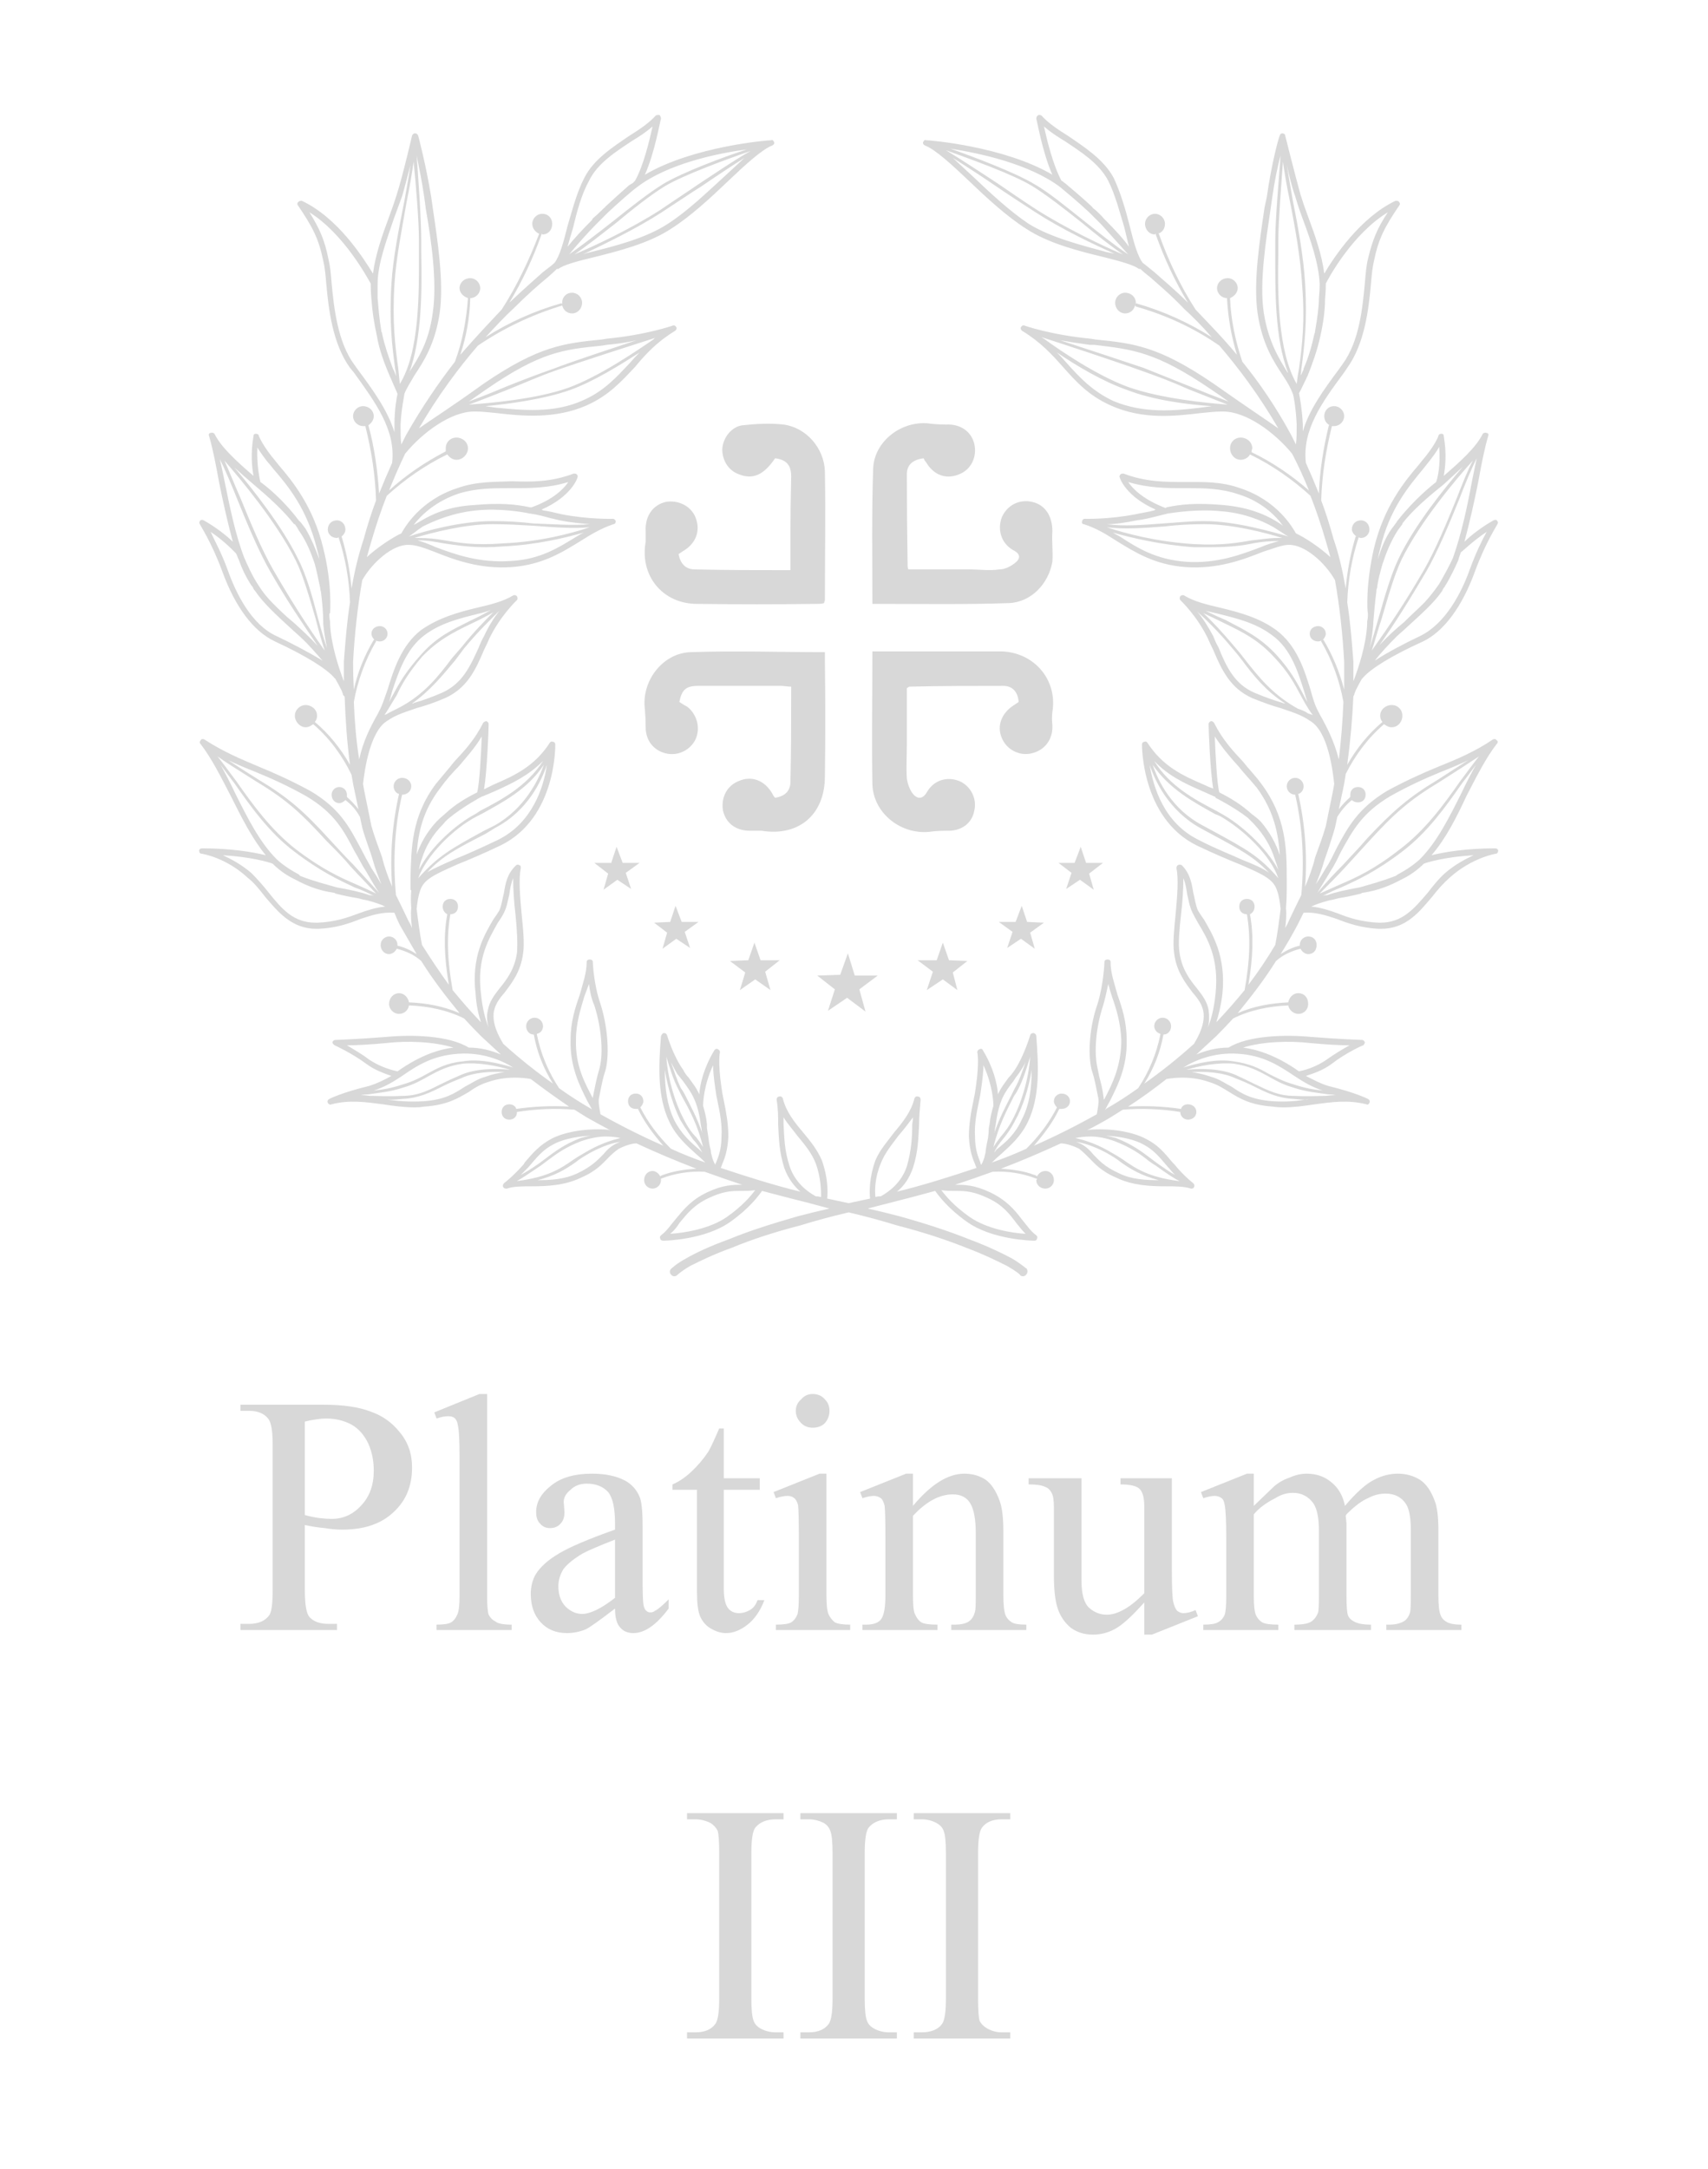 <svg version="1.2" xmlns="http://www.w3.org/2000/svg" viewBox="0 0 223 283" width="223" height="283">
	<title>New Project</title>
	<style>
		.s0 { fill: #d8d8d8 } 
	</style>
	<path id="Layer" fill-rule="evenodd" class="s0" d="m195.6 111c0 0.2-0.1 0.4-0.3 0.4 0 0-3.1 0.5-6 3.1-0.8 0.7-1.6 1.6-2.3 2.5-1.7 2-3.4 4.2-6.7 4.2q-0.1 0-0.3 0c-2.2-0.1-4-0.7-5.5-1.3-1.5-0.5-2.8-0.9-4.3-0.8q-0.4 0.8-0.8 1.6-1 1.9-2.2 3.8c0.8-0.5 1.6-0.9 2.5-1.1q0 0 0 0 0 0 0-0.1c0-0.6 0.5-1.1 1.1-1.1 0.7 0 1.1 0.5 1.1 1.1 0 0.7-0.4 1.2-1.1 1.2-0.4 0-0.8-0.3-1-0.7q0 0 0 0c-1.2 0.3-2.3 0.8-3.2 1.6-1.5 2.4-3.2 4.6-5 6.8 2.1-0.9 4.3-1.3 6.6-1.4q0 0 0 0 0 0 0 0c0.1-0.6 0.6-1.2 1.3-1.2 0.8 0 1.3 0.6 1.3 1.4 0 0.7-0.5 1.3-1.3 1.3-0.6 0-1.2-0.5-1.3-1.1q0 0 0 0c-2.5 0.1-5 0.6-7.2 1.7q-1.1 1.2-2.2 2.3-1.3 1.2-2.6 2.4c1.2-0.5 2.6-0.9 4.2-0.9 2.6-1.6 7.4-1.7 10.7-1.4 3.7 0.3 6.7 0.4 6.7 0.4 0.2 0 0.3 0.1 0.4 0.3 0 0.1-0.1 0.3-0.2 0.4-0.1 0-2.3 1-4.1 2.4-1.2 0.9-2.5 1.3-3.4 1.6 1 0.5 1.9 1 2.9 1.3 3.7 0.9 5.2 1.7 5.2 1.7 0.2 0.1 0.3 0.3 0.2 0.5-0.1 0.2-0.2 0.3-0.4 0.2-2.4-0.6-4.5-0.3-6.7 0-1.4 0.2-2.7 0.4-4.2 0.4q-0.7 0-1.3-0.1c-3-0.2-4.4-1.1-5.7-1.9-0.8-0.5-1.6-1-2.6-1.3-2.8-1-5.5-0.4-5.6-0.4q0 0 0 0-2.4 1.9-5 3.6 3.5-0.2 6.9 0.3c0.1-0.4 0.5-0.6 0.9-0.6 0.6 0 1.1 0.4 1.1 1 0 0.6-0.5 1-1.1 1-0.5 0-1-0.4-1-1q0 0 0 0c-2.5-0.4-5-0.5-7.5-0.3q-0.8 0.5-1.6 1-1.5 0.9-3.1 1.7 0.3-0.1 0.6-0.1c3.2-0.2 5.8 0.5 7.1 1.2 1.6 0.8 2.4 1.8 3.5 3.1l0.2 0.2c1.3 1.6 2.5 2.5 2.5 2.5 0.1 0.1 0.2 0.3 0.1 0.5q-0.1 0.2-0.3 0.2-0.1 0-0.1 0c-0.9-0.3-2.1-0.3-3.3-0.3-2 0-4.3-0.1-6.4-1.1-2.1-0.9-2.9-1.9-3.6-2.6-0.4-0.4-0.8-0.8-1.3-1.2-1-0.5-1.9-0.7-2.4-0.7q-3.9 1.8-7.8 3.3c1.5 0.1 3 0.3 4.3 0.8 0.1 0 0.3 0.1 0.4 0.2 0.2-0.4 0.6-0.7 1.1-0.7 0.6 0 1.1 0.5 1.1 1.2 0 0.6-0.5 1.1-1.1 1.1-0.7 0-1.2-0.5-1.2-1.1q0.1-0.1 0.1-0.2-0.1 0-0.1 0c-1.8-0.7-3.7-1-5.7-0.9q-2.5 0.9-4.9 1.7c1.2 0 2.5 0 4.6 1 2.1 1 3.2 2.3 4.1 3.5 0.6 0.7 1.1 1.5 1.9 2.1 0.1 0.1 0.2 0.2 0.1 0.4 0 0.2-0.2 0.3-0.3 0.3-0.3 0-5.6-0.1-8.9-2.5-2.4-1.7-3.6-3.3-4.1-4q-2.9 0.8-5.7 1.5-1.6 0.4-3.1 0.8 2.2 0.5 4.1 1c3.6 1 6.6 2 9.1 3 2.4 0.9 4.3 1.8 5.6 2.5 1.2 0.7 1.8 1.3 1.9 1.3 0.2 0.2 0.2 0.6 0 0.8-0.2 0.3-0.6 0.3-0.8 0.1 0-0.1-0.5-0.5-1.7-1.2-1.2-0.6-3-1.5-5.4-2.4-2.5-1-5.5-2-9-2.9q-2.9-0.9-6.3-1.7-3.4 0.8-6.3 1.7c-3.5 0.9-6.5 1.9-8.9 2.9-2.5 0.9-4.3 1.8-5.5 2.4-1.2 0.7-1.7 1.2-1.7 1.2-0.2 0.2-0.6 0.2-0.8-0.1-0.2-0.2-0.2-0.6 0.1-0.8 0 0 0.6-0.6 1.9-1.3 1.2-0.7 3.1-1.6 5.6-2.5 2.4-1 5.5-2 9-3q1.9-0.5 4.1-1-1.5-0.4-3-0.8-2.8-0.7-5.8-1.5c-0.5 0.7-1.7 2.3-4.1 4-3.3 2.4-8.6 2.5-8.8 2.5-0.2 0-0.4-0.1-0.4-0.3-0.1-0.2 0-0.3 0.1-0.4 0.8-0.6 1.3-1.4 1.9-2.1 1-1.2 2-2.5 4.1-3.5 2.1-1 3.4-1 4.6-1q-2.4-0.8-4.9-1.7c-1.9-0.1-3.9 0.2-5.7 0.9q0 0 0 0 0 0.1 0 0.2c0 0.6-0.5 1.1-1.1 1.1-0.6 0-1.1-0.5-1.1-1.1 0-0.7 0.5-1.2 1.1-1.2 0.4 0 0.8 0.3 1 0.7 0.1-0.1 0.4-0.2 0.4-0.2 1.4-0.5 2.8-0.7 4.3-0.8q-3.9-1.5-7.8-3.3c-0.5 0-1.3 0.2-2.3 0.7-0.6 0.4-1 0.8-1.4 1.2-0.7 0.7-1.5 1.7-3.6 2.6-2.1 1-4.4 1.1-6.4 1.1-1.2 0-2.4 0-3.2 0.3q-0.1 0-0.1 0-0.3 0-0.4-0.2c-0.1-0.2 0-0.4 0.1-0.5 0 0 1.2-0.9 2.6-2.5l0.1-0.2c1.1-1.3 2-2.3 3.5-3.1 1.3-0.7 3.9-1.4 7.2-1.2q0.2 0 0.5 0.1-1.5-0.8-3.1-1.7-0.8-0.5-1.6-1c-2.5-0.2-5-0.1-7.5 0.3q0 0 0 0c0 0.6-0.4 1-1 1-0.6 0-1-0.4-1-1 0-0.6 0.4-1 1-1 0.4 0 0.8 0.2 0.9 0.6q3.5-0.5 6.9-0.3-2.5-1.7-5-3.6 0 0 0 0c0 0-2.8-0.6-5.6 0.4-1 0.3-1.8 0.8-2.5 1.3-1.4 0.8-2.8 1.7-5.8 1.9q-0.6 0.1-1.2 0.1c-1.5 0-2.9-0.2-4.2-0.4-2.3-0.3-4.4-0.6-6.7 0-0.2 0.1-0.4 0-0.5-0.2-0.1-0.2 0-0.4 0.2-0.5 0 0 1.5-0.8 5.2-1.7 1-0.3 2-0.8 2.9-1.3-0.8-0.3-2.1-0.7-3.3-1.6-1.9-1.4-4.1-2.4-4.1-2.4-0.2-0.1-0.3-0.3-0.3-0.4 0.1-0.2 0.2-0.3 0.4-0.3 0.1 0 3-0.1 6.7-0.4 3.3-0.3 8.1-0.2 10.7 1.4 1.6 0 3 0.4 4.2 0.9q-1.3-1.2-2.6-2.4-1.1-1.1-2.2-2.3c-2.2-1.1-4.7-1.6-7.1-1.7q-0.1 0-0.1 0c-0.1 0.6-0.6 1.1-1.3 1.1-0.7 0-1.3-0.6-1.3-1.3 0-0.8 0.6-1.4 1.3-1.4 0.7 0 1.2 0.6 1.3 1.2q0 0 0.1 0c2.2 0.1 4.4 0.5 6.5 1.4-1.8-2.2-3.5-4.4-5-6.8-0.9-0.8-2-1.3-3.2-1.6q0 0 0 0c-0.2 0.4-0.6 0.7-1 0.7-0.6 0-1.1-0.5-1.1-1.2 0-0.6 0.5-1.1 1.1-1.1 0.6 0 1.1 0.5 1.1 1.1q0 0.1 0 0.1 0 0 0 0c0.9 0.2 1.7 0.6 2.5 1.1q-1.1-1.9-2.2-3.8-0.4-0.8-0.7-1.6c-1.6-0.1-2.9 0.3-4.4 0.8-1.5 0.6-3.2 1.2-5.5 1.3q-0.1 0-0.3 0c-3.2 0-5-2.2-6.7-4.2-0.7-0.9-1.4-1.8-2.3-2.5-2.8-2.6-5.9-3.1-6-3.1-0.2 0-0.3-0.2-0.3-0.4 0-0.2 0.2-0.3 0.4-0.3 3.8 0 6.7 0.5 8.3 0.9-1.8-2.2-3.2-5-4.6-7.8-1.3-2.5-2.5-4.9-3.9-6.7-0.2-0.2-0.1-0.4 0-0.5 0.1-0.2 0.3-0.2 0.5-0.1 2.3 1.5 4.6 2.5 7 3.5 2.2 0.9 4.4 1.9 6.8 3.2 3.9 2.3 5.1 4.7 6.6 7.5 0.4 0.8 0.9 1.7 1.4 2.6q0.8 1.2 1.3 2.1c-0.4-1-0.8-2-1.1-3.1-0.4-1.4-1-2.8-1.4-4.3l-0.3-1.4c-0.5-0.9-1.1-1.6-1.9-2.2-0.2 0.2-0.5 0.4-0.8 0.4-0.6 0-1-0.5-1-1.1 0-0.5 0.4-1 1-1 0.6 0 1 0.5 1 1q0 0.2 0 0.3 0.8 0.7 1.5 1.6l-0.4-1.9q-0.3-1.3-0.5-2.6c-1.2-2.5-2.9-4.8-5-6.6q0 0 0 0c-0.3 0.2-0.6 0.4-1 0.4-0.7 0-1.4-0.7-1.4-1.5 0-0.8 0.7-1.4 1.4-1.4 0.8 0 1.5 0.6 1.5 1.4 0 0.3-0.1 0.6-0.3 0.8q0 0 0 0c1.9 1.6 3.4 3.5 4.6 5.6-0.4-3-0.6-6-0.7-8.9q-0.1-0.1-0.2-0.2 0-0.1-0.2-0.6-0.4-0.8-0.8-1.5-0.1-0.1-0.1-0.1c-1-1.2-3.7-2.9-7.8-4.8-2.8-1.3-5.2-4.5-6.9-9.2-1.4-3.8-2.9-6-2.9-6.1-0.1-0.1-0.1-0.3 0-0.4 0.1-0.2 0.3-0.2 0.5-0.1 1.6 0.9 3 2 3.8 2.8-0.7-2.6-1.3-5.3-1.8-7.8-0.4-2.2-0.8-4.3-1.3-6-0.1-0.2 0-0.4 0.2-0.4 0.2-0.1 0.4 0 0.5 0.1 0.9 1.8 2.9 3.6 5.1 5.5-0.2-1.1-0.4-2.9 0-5.2 0-0.2 0.1-0.3 0.3-0.3 0.2 0 0.4 0.1 0.4 0.3 0 0 0.5 1.3 2.2 3.3l0.4 0.5c1.8 2.1 4.5 5.4 5.8 10.8 1.2 4.7 0.9 8.4 0.9 8.5q-0.1 0.1-0.1 0.1 0 0.6 0.1 1v0.3c0.1 2.6 1.1 5.7 1.8 7.5q0-1.3 0-2.6c0.2-2.6 0.4-5.2 0.8-7.7-0.1-2.9-0.6-5.8-1.5-8.5q-0.1 0.1-0.2 0.1c-0.7 0-1.2-0.5-1.2-1.1 0-0.7 0.5-1.2 1.2-1.2 0.6 0 1.1 0.5 1.1 1.2 0 0.3-0.2 0.7-0.5 0.9q0 0 0 0 1 3.3 1.3 6.8c0.4-2.3 0.9-4.4 1.6-6.5q0.7-2.6 1.6-5c-0.1-3.3-0.6-6.5-1.4-9.7q0 0 0 0-0.1 0-0.3 0c-0.7 0-1.3-0.6-1.3-1.3 0-0.7 0.6-1.3 1.3-1.3 0.8 0 1.4 0.6 1.4 1.3 0 0.5-0.3 0.9-0.7 1.2q0 0 0 0c0.8 2.9 1.2 5.9 1.4 8.9q0.8-2 1.7-4c0.5-4.3-2.2-7.9-5-11.8l-0.5-0.6c-2.3-3.2-2.8-7.7-3.1-11-0.1-1.2-0.2-2.2-0.4-3-0.6-2.9-1.4-4.4-3.3-7.2-0.1-0.1-0.1-0.3 0-0.4 0.2-0.2 0.3-0.2 0.5-0.2 4.7 2.2 8 7.4 9.3 9.5 0.3-2.4 1.2-5 2.1-7.4q0.6-1.6 1-2.9c0.8-2.5 2-7.7 2-7.7 0.1-0.2 0.2-0.3 0.4-0.3 0.2 0 0.3 0.1 0.4 0.3 0 0 1 3.7 1.7 8l0.2 1.4c0.6 4.1 1.5 9.7 0.9 13.8-0.6 4-2.1 6.3-3.3 8.1-0.5 0.9-1 1.6-1.3 2.4 0 0.2-0.4 1.9-0.5 4 0 1 0 1.9 0.1 2.6q0.3-0.6 0.6-1.2c2.1-3.7 4.3-6.9 6.4-9.6 1-2.7 1.5-5.5 1.7-8.3-0.6-0.2-1.1-0.7-1.1-1.3 0-0.7 0.6-1.3 1.4-1.3 0.7 0 1.3 0.6 1.3 1.3 0 0.7-0.6 1.3-1.3 1.3q-0.1 3.8-1.3 7.4c2-2.3 3.8-4.2 5.4-5.9q0 0 0 0c2-3.1 3.6-6.5 4.9-9.9q0 0 0 0c-0.5-0.2-0.9-0.7-0.9-1.3 0-0.7 0.6-1.3 1.3-1.3 0.8 0 1.3 0.6 1.3 1.3 0 0.8-0.5 1.4-1.3 1.4q0-0.1-0.1-0.1 0 0.1 0 0.1c-1.1 3.1-2.5 6.1-4.2 8.9 1.9-1.8 3.4-3.1 4.4-4q1.2-0.9 1.5-1.2c0.7-0.9 1.2-2.8 1.7-4.8 0.6-2 1.2-4.4 2.2-6.3 1.2-2.4 3.7-4 5.9-5.5 1.3-0.8 2.6-1.7 3.4-2.6 0.1-0.1 0.3-0.1 0.5-0.1 0.1 0.1 0.2 0.3 0.2 0.5-0.1 0.2-0.8 4.4-2.1 7.3 6.3-3.7 16-4.5 16.5-4.5 0.2-0.1 0.3 0.1 0.4 0.3 0 0.2-0.1 0.3-0.3 0.4-1.3 0.5-3.5 2.5-5.7 4.6-2.3 2.2-4.9 4.6-7.4 6.2-3 2-7.1 3-10.3 3.8-2.1 0.5-3.9 1-4.5 1.5q-0.1 0-0.2 0-0.4 0.4-1.2 1.1c-1.1 0.9-2.6 2.2-4.5 4.1-1.1 1-2.3 2.3-3.6 3.7 3-1.9 6.3-3.4 9.8-4.4 0.1-0.1 0.1 0 0.2 0.1q0-0.1 0-0.2c0-0.7 0.5-1.3 1.3-1.3 0.7 0 1.3 0.6 1.3 1.3 0 0.8-0.6 1.4-1.3 1.4-0.7 0-1.2-0.5-1.3-1.1q0 0.1-0.1 0.1c-3.9 1.2-7.5 2.9-10.9 5.2-2.5 2.9-5.2 6.5-7.7 10.8 1.4-1 4.1-2.7 8.4-5.8 7.3-5 10.6-5.3 15.5-5.8l0.6-0.1c5.2-0.5 8.6-1.7 8.6-1.7 0.2-0.1 0.4 0 0.5 0.2 0.1 0.1 0 0.4-0.2 0.5-2.3 1.4-3.8 3-5.2 4.7-1.8 1.9-3.4 3.7-6.3 5-4.1 1.8-8.4 1.4-11.8 1-1-0.1-1.9-0.2-2.7-0.2q-0.1 0-0.2 0c-3 0-6.7 2.7-9 5.5q-1.1 2.3-2.1 4.8c2.2-2 4.7-3.7 7.4-5.1q0 0 0 0 0-0.1 0-0.4c0-0.8 0.6-1.4 1.4-1.4 0.8 0 1.5 0.6 1.5 1.4 0 0.8-0.7 1.5-1.5 1.5-0.5 0-0.9-0.3-1.2-0.7q0 0 0 0c-2.9 1.4-5.6 3.3-7.9 5.4q-1.1 2.8-2 5.9-0.3 1-0.6 2.1c1.4-1.3 3.4-2.6 4.5-3.1 0.4-0.7 2.4-4.3 7.3-5.9 2.5-0.9 4.9-0.8 7.2-0.9 2.5 0.1 5.1 0.1 8-1 0.2 0 0.3 0 0.4 0.1q0.2 0.2 0.1 0.4c0 0.1-0.8 2.5-4.7 4.2q0.1 0 0.2 0.1c0.8 0.1 1.5 0.3 2.4 0.5 3.6 0.7 6.6 0.6 6.7 0.6q0 0 0 0c0.2 0 0.3 0.1 0.4 0.3 0 0.2-0.1 0.4-0.3 0.4-1.5 0.5-2.9 1.3-4.3 2.2-2.3 1.4-4.9 3.1-9 3.4-4.2 0.3-7.6-1-10.1-2-1.3-0.5-2.4-0.9-3.3-0.9-2.1-0.1-4.8 2.3-6.1 4.6-0.6 3.4-1 7-1.2 10.7q0 1.8 0.1 3.6c0.5-2.3 1.4-4.5 2.6-6.5q0 0 0.1 0c-0.2-0.2-0.4-0.5-0.4-0.8 0-0.6 0.5-1 1.1-1 0.5 0 1 0.4 1 1 0 0.6-0.5 1-1 1q-0.3 0-0.5-0.1 0 0.1 0 0.1c-1.4 2.4-2.4 5.1-2.9 7.9 0.1 2.5 0.3 5 0.7 7.5 0.5-2.4 1.5-4.3 2.4-5.9l0.2-0.4c0.4-0.7 0.7-1.7 1.1-2.8 0.8-2.6 1.8-5.8 4.4-7.8 2.3-1.6 4.8-2.3 7.3-2.9 1.7-0.4 3.4-0.8 4.7-1.6 0.2-0.1 0.4 0 0.5 0.1 0.1 0.2 0.1 0.4 0 0.5-0.1 0.1-2.2 2.1-3.6 5q-0.3 0.7-0.7 1.5c-1.1 2.6-2.2 5-5.1 6.3-1.4 0.6-2.6 1-3.7 1.3-1.4 0.5-2.6 0.8-3.9 1.7-2.2 1.4-2.9 6.4-3.1 8.2q0.1 0.5 0.2 1.1l0.9 4.4c0.4 1.4 0.9 2.7 1.4 4.1 0.3 1.3 0.8 2.6 1.3 3.8-0.3-4.1 0-8.1 0.9-12.1q0 0 0 0c-0.4-0.1-0.7-0.5-0.7-1 0-0.6 0.5-1.1 1.1-1.1 0.7 0 1.2 0.5 1.2 1.1 0 0.6-0.5 1.1-1.2 1.1q0 0 0 0 0 0 0 0c-1 4.3-1.2 8.7-0.8 13.1q0.8 1.6 1.6 3.3 0.3 0.5 0.5 1c-0.1-0.8-0.2-1.7-0.1-2.6q-0.1-1.2 0-2.3-0.1-0.1-0.1-0.1 0 0 0-0.2 0-0.7 0-1.3c0.1-3.9 0.1-8 3.3-12.3 0.9-1.1 1.7-2 2.4-2.9 1.4-1.5 2.7-2.9 3.8-5.1 0.1-0.1 0.3-0.2 0.4-0.2 0.2 0.1 0.3 0.2 0.3 0.4 0 0.7-0.2 6.1-0.6 8.5q0.6-0.3 1.2-0.6c2.8-1.2 5.4-2.4 7.4-5.5 0.1-0.1 0.2-0.2 0.4-0.1 0.2 0 0.3 0.2 0.3 0.3 0 0.1 0.2 9.6-7.1 13.2-2.3 1.1-4.2 1.9-5.7 2.5-2.9 1.3-4.3 1.9-4.8 3.3-0.3 0.8-0.4 1.6-0.5 2.5 0.2 1.6 0.4 3.2 0.7 4.7q1.7 2.7 3.5 5.2c-0.6-3.6-0.7-6.5-0.2-9.2-0.4-0.2-0.6-0.6-0.6-1 0-0.6 0.4-1 1-1 0.6 0 1 0.4 1 1 0 0.6-0.4 1-1 1q0 0 0 0c-0.5 3-0.4 6 0.3 9.9q1.8 2.2 3.7 4.2c-0.3-0.9-0.6-2.1-0.7-3.7-0.6-4.9 1.2-7.8 2.3-9.7q0.5-0.7 0.8-1.2c0.3-0.7 0.4-1.5 0.6-2.3 0.2-1.2 0.4-2.5 1.6-3.6 0.1-0.1 0.3-0.1 0.4 0 0.2 0 0.2 0.2 0.2 0.4-0.3 1.4-0.1 3.7 0.1 5.9 0.2 2 0.4 3.9 0.2 5.2-0.3 2.4-1.5 3.9-2.4 5.1-0.7 0.8-1.2 1.5-1.4 2.4-0.4 2 1.2 4.2 1.2 4.3q0 0 0 0 3.1 2.8 6.5 5.2c-1.2-1.9-2.1-4.1-2.5-6.4q0 0 0 0c-0.6 0-1-0.5-1-1.1 0-0.6 0.5-1.1 1.1-1.1 0.6 0 1.1 0.5 1.1 1.1 0 0.5-0.3 0.9-0.8 1q0 0.1 0 0.1c0.5 2.5 1.5 4.9 2.9 7q2.1 1.5 4.2 2.7 0.1 0.1 0.1 0.1-0.3-0.6-0.6-1.1c-1-2-2.3-4.5-2.2-8 0-2.4 0.6-4.2 1.2-5.9 0.4-1.5 0.9-2.8 0.9-4.3 0-0.2 0.2-0.3 0.4-0.3 0.2 0 0.4 0.1 0.4 0.3 0 0.1 0.1 2.9 1 5.5 0.9 2.8 1.2 6.3 0.7 8.5l-0.3 1c-0.3 1.2-0.3 1.4-0.6 2.8-0.1 0.6 0.1 1.5 0.2 2.1q4.1 2.3 8.2 4.1c-1.3-1.5-2.5-3.1-3.3-4.8q0 0 0 0-0.2 0-0.3 0c-0.6 0-1-0.4-1-1 0-0.6 0.4-1 1-1 0.6 0 1 0.4 1 1 0 0.3-0.2 0.6-0.4 0.8q0 0 0 0c1 2 2.4 3.8 4 5.4q2.2 1 4.5 1.8-0.6-0.6-1.2-1.1c-1.2-1.1-2.6-2.3-3.5-4.2-1.6-3.3-1.4-7.3-1.1-11.2 0.1-0.2 0.2-0.4 0.4-0.4q0.3 0 0.4 0.3c0 0 0.8 2.7 2.1 4.5q0.3 0.6 0.7 1c0.5 0.7 1 1.3 1.4 2.2 0.1-1.4 0.6-3.5 2-5.8 0.1-0.1 0.3-0.2 0.4-0.1 0.2 0.1 0.3 0.2 0.3 0.4 0 0-0.3 1.2 0.2 4.6q0.1 0.8 0.3 1.7c0.3 1.4 0.6 3.1 0.6 4.7-0.1 1.9-0.5 2.9-0.8 3.6q-0.1 0.3-0.2 0.5c3.6 1.2 7.1 2.3 10.4 3.1-0.8-0.7-1.6-1.7-2.1-3.1-0.7-2.2-0.7-3.9-0.8-5.7 0-1 0-2-0.2-3.2 0-0.2 0.1-0.4 0.3-0.4 0.2-0.1 0.4 0 0.5 0.2 0.4 1.7 1.5 3.1 2.6 4.4 1 1.2 1.9 2.3 2.5 3.7 0.8 2.2 0.8 4.1 0.7 5q1.4 0.3 2.8 0.6 1.4-0.3 2.8-0.6c-0.1-0.9-0.1-2.8 0.7-5 0.6-1.4 1.6-2.5 2.5-3.7 1.1-1.3 2.2-2.7 2.6-4.4 0.1-0.2 0.3-0.3 0.5-0.2 0.2 0 0.3 0.2 0.3 0.4-0.1 1.2-0.2 2.2-0.2 3.2-0.1 1.8-0.1 3.5-0.8 5.7-0.5 1.4-1.2 2.4-2.1 3.1 3.3-0.8 6.8-1.9 10.4-3.1q-0.1-0.2-0.2-0.5c-0.3-0.7-0.7-1.7-0.8-3.6 0-1.6 0.3-3.3 0.6-4.7q0.2-0.9 0.3-1.7c0.5-3.4 0.2-4.6 0.2-4.6 0-0.2 0.1-0.3 0.3-0.4 0.2-0.1 0.4 0 0.4 0.1 1.4 2.3 1.9 4.4 2 5.8 0.4-0.9 0.9-1.5 1.4-2.2q0.4-0.4 0.8-1c1.2-1.8 2-4.5 2-4.5q0.1-0.3 0.4-0.3c0.2 0 0.4 0.2 0.4 0.4 0.3 3.9 0.5 7.9-1.1 11.2-0.9 1.9-2.3 3.1-3.5 4.2q-0.6 0.5-1.2 1.1 2.3-0.8 4.5-1.8c1.6-1.6 3-3.4 4-5.4q0 0 0 0c-0.2-0.2-0.4-0.5-0.4-0.8 0-0.6 0.5-1 1-1 0.6 0 1.1 0.4 1.1 1 0 0.6-0.5 1-1.1 1q-0.1 0-0.3 0 0 0 0 0c-0.8 1.7-2 3.3-3.3 4.8q4.1-1.8 8.2-4.1c0.1-0.6 0.3-1.5 0.2-2.1-0.3-1.4-0.3-1.6-0.6-2.8l-0.3-1c-0.5-2.2-0.2-5.7 0.8-8.5 0.8-2.6 0.9-5.4 0.9-5.5 0-0.2 0.2-0.3 0.4-0.3 0.2 0 0.4 0.1 0.4 0.3 0 1.5 0.5 2.8 0.9 4.3 0.6 1.7 1.2 3.5 1.2 5.9 0.1 3.5-1.2 6-2.2 8q-0.3 0.5-0.6 1.1 0.1 0 0.1-0.1 2.1-1.2 4.2-2.7c1.4-2.1 2.4-4.5 2.9-7q0 0 0-0.1c-0.4-0.1-0.8-0.5-0.8-1 0-0.6 0.5-1.1 1.1-1.1 0.6 0 1.1 0.5 1.1 1.1 0 0.6-0.4 1.1-1 1.1q0 0 0 0c-0.4 2.3-1.3 4.5-2.5 6.4q3.4-2.4 6.5-5.2 0 0 0 0c0-0.1 1.6-2.3 1.2-4.3-0.2-0.9-0.7-1.6-1.4-2.4-0.9-1.2-2.1-2.7-2.4-5.1-0.2-1.3 0-3.2 0.2-5.2 0.2-2.2 0.4-4.5 0.1-5.9 0-0.2 0.1-0.4 0.2-0.4 0.1-0.1 0.3-0.1 0.5 0 1.1 1.1 1.3 2.4 1.5 3.6 0.2 0.8 0.3 1.6 0.6 2.3q0.3 0.5 0.8 1.2c1.1 1.9 2.9 4.8 2.4 9.7-0.2 1.6-0.5 2.8-0.8 3.7q1.9-2 3.7-4.2c0.7-3.9 0.8-6.9 0.3-9.9q0 0 0 0c-0.6 0-1-0.4-1-1 0-0.6 0.4-1 1-1 0.6 0 1 0.4 1 1 0 0.4-0.2 0.8-0.6 1 0.5 2.7 0.4 5.6-0.2 9.2q1.9-2.5 3.5-5.2c0.3-1.5 0.5-3.1 0.7-4.7-0.1-0.9-0.2-1.7-0.5-2.5-0.5-1.4-1.8-2-4.8-3.3-1.5-0.6-3.4-1.4-5.7-2.5-7.2-3.6-7.1-13.1-7.1-13.2 0-0.1 0.1-0.3 0.3-0.3 0.2-0.1 0.3 0 0.4 0.1 2 3.1 4.6 4.3 7.4 5.5q0.6 0.3 1.2 0.5c-0.4-2.3-0.6-7.7-0.6-8.4 0-0.2 0.1-0.3 0.3-0.4 0.2 0 0.3 0.1 0.4 0.2 1.1 2.2 2.4 3.6 3.8 5.1 0.7 0.9 1.6 1.8 2.4 2.9 3.2 4.3 3.3 8.4 3.3 12.3q0 0.6 0 1.3 0 0.2 0 0.2 0 0 0 0.1 0 1.1-0.1 2.3c0.1 0.9 0 1.8-0.1 2.6q0.3-0.5 0.5-1 0.8-1.7 1.6-3.3c0.4-4.4 0.2-8.8-0.8-13.1q0 0 0 0 0 0 0 0c-0.6 0-1.1-0.5-1.1-1.1 0-0.6 0.5-1.1 1.1-1.1 0.6 0 1.1 0.5 1.1 1.1 0 0.5-0.3 0.9-0.7 1q0 0 0 0c0.9 4 1.2 8 0.9 12.1 0.5-1.2 1-2.5 1.3-3.8 0.5-1.4 1-2.7 1.4-4.1l0.9-4.4q0.1-0.6 0.2-1.1c-0.2-1.8-0.8-6.8-3.1-8.2-1.3-0.9-2.5-1.2-3.9-1.7-1.1-0.3-2.2-0.7-3.7-1.3-2.9-1.3-4-3.7-5.1-6.3q-0.4-0.8-0.7-1.5c-1.4-2.9-3.5-4.9-3.6-5-0.1-0.1-0.1-0.3 0-0.5 0.1-0.1 0.3-0.2 0.5-0.1 1.3 0.8 3 1.2 4.7 1.6 2.5 0.6 5.1 1.3 7.3 2.9 2.7 2 3.7 5.2 4.5 7.8 0.3 1.1 0.6 2.1 1 2.8l0.2 0.4c0.9 1.6 1.9 3.5 2.5 5.9 0.3-2.5 0.5-5 0.6-7.5-0.5-2.8-1.5-5.5-2.9-7.9q0 0 0-0.1-0.2 0.1-0.4 0.1c-0.6 0-1.1-0.4-1.1-1 0-0.6 0.5-1 1.1-1 0.5 0 1 0.4 1 1 0 0.3-0.2 0.6-0.4 0.8q0.1 0 0.1 0c1.2 2 2.1 4.2 2.7 6.5q0-1.8 0-3.6c-0.2-3.7-0.6-7.3-1.2-10.7-1.3-2.3-4-4.7-6.1-4.6-0.8 0-2 0.5-3.3 0.9-2.5 1-5.9 2.3-10.1 2-4.1-0.3-6.7-2-9-3.4-1.4-0.9-2.7-1.7-4.3-2.2-0.2 0-0.3-0.2-0.2-0.4 0-0.2 0.2-0.3 0.3-0.3q0 0 0.1 0c0 0 3 0.1 6.6-0.6 0.9-0.2 1.7-0.3 2.4-0.5q0.1-0.1 0.2-0.1c-3.9-1.7-4.7-4.1-4.7-4.2-0.1-0.1 0-0.3 0.1-0.4 0.1-0.1 0.2-0.1 0.4-0.1 2.9 1.1 5.5 1.1 8 1.1 2.3 0 4.7-0.1 7.2 0.8 4.9 1.6 6.9 5.2 7.3 5.9 1.1 0.5 3.1 1.8 4.5 3.1q-0.3-1.1-0.6-2.1-0.9-3.1-2-5.9c-2.3-2.1-5-4-7.9-5.4q0 0 0 0c-0.2 0.4-0.7 0.7-1.2 0.7-0.8 0-1.4-0.7-1.4-1.5 0-0.8 0.6-1.4 1.4-1.4 0.8 0 1.5 0.6 1.5 1.4q-0.1 0.3-0.1 0.5 0-0.1 0 0c2.7 1.3 5.2 3 7.5 5q-1-2.5-2.2-4.8c-2.3-2.8-6-5.5-9-5.5q-0.1 0-0.2 0c-0.8 0-1.7 0.1-2.7 0.2-3.4 0.4-7.6 0.9-11.8-1-2.9-1.3-4.5-3.1-6.2-5-1.5-1.7-3-3.3-5.3-4.7-0.2-0.1-0.3-0.4-0.2-0.5 0.1-0.2 0.3-0.3 0.5-0.2 0 0 3.4 1.2 8.6 1.7l0.6 0.1c4.9 0.5 8.2 0.8 15.5 5.8 4.4 3.1 7 4.8 8.4 5.8-2.5-4.3-5.2-7.9-7.7-10.8-3.3-2.3-7-4-10.9-5.1q-0.1-0.1-0.1-0.2c-0.1 0.6-0.6 1.1-1.3 1.1-0.7 0-1.3-0.6-1.3-1.4 0-0.7 0.6-1.3 1.3-1.3 0.8 0 1.4 0.6 1.4 1.3q0 0.1-0.1 0.2c0.1-0.1 0.2-0.2 0.2-0.1 3.5 1 6.8 2.5 9.8 4.4-1.2-1.4-2.5-2.7-3.6-3.7-1.8-1.9-3.4-3.2-4.4-4.1q-0.9-0.7-1.3-1.1-0.1 0-0.2 0c-0.6-0.5-2.4-1-4.4-1.5-3.3-0.8-7.4-1.8-10.4-3.8-2.5-1.6-5.1-4-7.4-6.2-2.2-2.1-4.4-4.1-5.7-4.6-0.2-0.1-0.3-0.2-0.3-0.4 0.1-0.2 0.2-0.4 0.4-0.3 0.5 0 10.2 0.8 16.5 4.5-1.3-2.9-2-7.1-2.1-7.3 0-0.2 0.1-0.4 0.3-0.5 0.1 0 0.3 0 0.4 0.1 0.8 0.9 2.1 1.8 3.4 2.6 2.2 1.5 4.7 3.1 6 5.5 0.9 1.9 1.6 4.3 2.1 6.3 0.5 2 1 3.9 1.7 4.8q0.4 0.3 1.5 1.2c1 0.9 2.6 2.2 4.4 4-1.7-2.8-3.1-5.8-4.2-8.9q0 0 0-0.1-0.1 0-0.1 0.1c-0.7 0-1.3-0.6-1.3-1.4 0-0.7 0.6-1.3 1.3-1.3 0.7 0 1.3 0.6 1.3 1.3 0 0.6-0.3 1.1-0.9 1.3q0.1 0 0.1 0c1.2 3.4 2.8 6.8 4.8 9.9q0 0 0 0c1.6 1.7 3.5 3.6 5.4 5.9q-1.1-3.6-1.3-7.4c-0.7 0-1.3-0.6-1.3-1.3 0-0.7 0.6-1.3 1.4-1.3 0.7 0 1.3 0.6 1.3 1.3 0 0.6-0.5 1.1-1 1.3 0.1 2.8 0.7 5.6 1.6 8.3 2.2 2.7 4.4 5.9 6.4 9.6q0.3 0.6 0.6 1.2c0.1-0.7 0.1-1.6 0.1-2.6-0.1-2.1-0.4-3.8-0.5-4-0.3-0.8-0.7-1.5-1.3-2.4-1.2-1.8-2.7-4.1-3.3-8.1-0.6-4.1 0.3-9.7 0.9-13.8l0.3-1.4c0.6-4.3 1.6-8 1.7-8 0-0.2 0.2-0.3 0.3-0.3q0 0 0 0c0.2 0 0.4 0.1 0.4 0.3 0 0 1.3 5.2 2 7.7q0.4 1.3 1 2.9c0.9 2.4 1.8 5 2.1 7.4 1.3-2.2 4.7-7.3 9.3-9.5 0.2 0 0.4 0 0.5 0.2 0.1 0.1 0.1 0.3 0 0.4-1.9 2.8-2.7 4.3-3.3 7.2-0.2 0.8-0.3 1.8-0.4 3-0.3 3.3-0.8 7.8-3.1 11l-0.4 0.6c-2.9 3.9-5.5 7.5-5 11.8q0.9 2 1.7 4c0.1-3 0.6-6 1.3-8.9q0.1 0 0.1 0c-0.5-0.3-0.7-0.7-0.7-1.2 0-0.7 0.5-1.3 1.3-1.3 0.7 0 1.3 0.6 1.3 1.3 0 0.7-0.6 1.3-1.3 1.3q-0.2 0-0.3 0 0 0 0 0c-0.8 3.2-1.3 6.4-1.4 9.7q0.9 2.4 1.6 5c0.7 2 1.2 4.2 1.6 6.5q0.3-3.5 1.3-6.8 0.1 0 0.1 0c-0.3-0.2-0.6-0.6-0.6-0.9 0-0.7 0.5-1.2 1.2-1.2 0.6 0 1.1 0.5 1.1 1.2 0 0.6-0.5 1.1-1.1 1.1q-0.2 0-0.3-0.1c-0.9 2.7-1.4 5.6-1.5 8.5 0.4 2.5 0.6 5.1 0.8 7.7q0 1.3 0 2.6c0.7-1.8 1.7-4.9 1.8-7.5v-0.3q0.1-0.4 0.1-1 0 0 0-0.1c-0.1-0.1-0.3-3.8 0.8-8.5 1.3-5.4 4-8.7 5.8-10.8l0.4-0.5c1.8-2.1 2.2-3.3 2.2-3.3 0-0.2 0.2-0.3 0.4-0.3 0.2 0 0.3 0.1 0.3 0.3 0.4 2.3 0.2 4.1 0 5.2 2.2-1.9 4.2-3.7 5.1-5.5 0.1-0.1 0.3-0.2 0.5-0.1 0.2 0 0.3 0.2 0.2 0.4-0.5 1.7-0.9 3.8-1.3 6-0.5 2.5-1.1 5.2-1.8 7.8 0.8-0.8 2.2-1.9 3.8-2.8 0.2-0.1 0.4-0.1 0.5 0.1 0.1 0.1 0.1 0.3 0 0.4 0 0.1-1.5 2.3-2.9 6.1-1.7 4.7-4.1 7.9-6.8 9.2-4.2 1.9-6.9 3.6-7.9 4.8q0 0-0.1 0.1-0.4 0.7-0.8 1.5-0.2 0.5-0.2 0.6-0.1 0.1-0.1 0.2-0.2 4.4-0.8 8.9c1.2-2.1 2.7-4 4.6-5.6q0 0 0 0c-0.2-0.2-0.3-0.5-0.3-0.8 0-0.8 0.7-1.4 1.5-1.4 0.8 0 1.4 0.6 1.4 1.4 0 0.8-0.6 1.5-1.4 1.5-0.4 0-0.7-0.2-1-0.4q0 0 0 0c-2.1 1.8-3.8 4.1-5 6.5q-0.2 1.4-0.5 2.7l-0.4 1.9q0.7-0.9 1.5-1.6 0-0.1 0-0.3c0-0.6 0.4-1 1-1 0.6 0 1 0.4 1 1 0 0.6-0.4 1-1 1-0.3 0-0.6-0.1-0.8-0.3q-1.1 0.9-1.9 2.2l-0.3 1.4c-0.4 1.4-0.9 2.9-1.4 4.3-0.3 1.1-0.7 2.1-1.1 3.1q0.6-0.9 1.3-2.1c0.6-0.9 1-1.8 1.4-2.6 1.5-2.8 2.8-5.2 6.6-7.5 2.4-1.3 4.6-2.3 6.8-3.2 2.5-1 4.8-2 7-3.5 0.2-0.1 0.4-0.1 0.5 0.1 0.2 0.1 0.2 0.3 0 0.5-1.4 1.8-2.6 4.2-3.9 6.7-1.3 2.8-2.7 5.6-4.6 7.8 1.6-0.4 4.5-0.9 8.3-0.9 0.2 0 0.4 0.1 0.4 0.3zm-62.4 55.4q0 0 0 0 0 0 0 0zm45.6-81.8c0.4-1.2 0.8-2.6 1.2-4 0.8-2.8 1.6-5.6 2.6-7.7 2.1-4.4 6-9.2 8.4-12q-1.2 1.1-2.5 2.3c-2 1.6-4 3.3-5.4 5.1q0 0.1 0 0.1-0.3 0.4-0.6 0.8c-0.9 1.4-1.5 2.9-2 4.4-0.3 1.1-0.6 2.1-0.7 3.1q-0.1 0.2-0.1 0.4 0 0.1 0 0.1c-0.2 1.5-0.3 2.9-0.4 4v0.2c-0.1 1.1-0.2 2.1-0.5 3.2zm4.2-11.6c-1 2.1-1.8 5-2.6 7.7-0.5 1.5-0.9 3-1.3 4.2 2.4-3.4 4.3-6.2 6.8-10.5 1.5-2.6 3-6.2 4.3-9.4 0.7-1.8 1.4-3.6 2.1-4.9-2.1 2.3-6.9 8-9.3 12.9zm7.4 0.1q-0.7 1.6-1.5 3-0.2 0.3-0.3 0.5-0.2 0.2-0.3 0.5c-1.1 1.6-2.6 2.9-5 5.1l-0.9 0.8c-1.2 1.2-2.2 2.3-2.9 3.2 1.7-1.1 4-2.3 5.9-3.2 3.3-1.6 5.4-5.6 6.5-8.7 0.8-2.2 1.6-3.8 2.2-4.9-1.8 1.2-3.1 2.5-3.4 2.7 0 0.2-0.2 0.5-0.3 1zm1.8-10.4q0.3-1.5 0.6-2.9c-0.7 1.4-1.5 3.3-2.3 5.4-1.3 3.2-2.8 6.8-4.3 9.4-2.3 3.9-4 6.6-6.1 9.6 1-1.1 2.1-2.1 3.2-3 0.9-0.9 1.8-1.7 2.7-2.6q0 0 0 0 1-1.1 1.9-2.4c0.7-1.2 1.4-2.5 1.8-3.4 1.1-3.1 1.9-6.8 2.5-10.1zm-12.3 10.3c0.4-1.4 1-2.9 1.8-4q0.3-0.4 0.6-0.8 0.1-0.2 0.2-0.3c2.2-2.8 4.5-4.6 5-5 0.2-0.5 0.6-2.2 0.4-4.6-0.3 0.6-0.9 1.4-1.7 2.4l-0.4 0.5c-1.8 2.2-4.4 5.2-5.6 10.4q-0.2 0.7-0.3 1.4zm-13-41.7q0 0.9 0 1.8c-0.1 5.1-0.1 12.7 2.4 17q0.1-1 0.3-2c0.4-3 0.8-6.1 0.4-11-0.2-3.4-0.9-7.4-1.6-10.9-0.4-1.9-0.7-3.7-0.9-5.1-0.2 2.9-0.6 7.8-0.6 10.2zm6.2 5.7c0 0.2 0 1-0.1 2 0 1.4-0.2 3-0.6 4.8-0.4 1.9-1.1 3.8-1.7 5.3q-0.1 0.1-0.1 0.2c-0.5 1-0.8 1.7-1 2 0.1 0.5 0.4 2.1 0.5 4.1q0 0.5 0 0.9c0.8-2.8 2.7-5.4 4.7-8.1l0.5-0.7c2.2-3 2.6-7.4 2.9-10.6 0.1-1.2 0.2-2.3 0.4-3.1 0.6-2.5 1.2-4 2.6-6.1-4.6 2.8-7.7 8.5-8.1 9.3zm-4-11.4c-0.4-1.1-0.8-2.7-1.1-4.1 0.2 1.3 0.5 2.9 0.8 4.7 0.7 3.5 1.4 7.4 1.6 10.8 0.3 5.1-0.1 8.2-0.5 11.2q0 0.4-0.1 0.8 0.2-0.3 0.3-0.6 0.1-0.1 0.1-0.3c0.7-1.6 1.1-3.1 1.4-4.5q0.1-0.2 0.1-0.4c0.3-1.7 0.5-3.2 0.5-4.3q0.1-1 0.1-1.8c-0.1-2.7-1.2-5.8-2.2-8.5q-0.6-1.6-1-3zm-1 23q0.1 0 0.1 0.1c-1.8-4.5-1.7-11-1.7-15.6q0-0.9 0-1.8c0-2.7 0.5-8.3 0.7-11-0.4 1.4-0.8 3.4-1.1 5.5l-0.2 1.4c-0.6 4.1-1.5 9.6-0.9 13.6 0.6 3.8 2 6 3.1 7.8zm-44-29.2c3.1 1.1 8.4 3.1 10.9 4.6 1.8 1 4.1 2.9 6.5 4.8 2 1.6 4 3.2 5.8 4.4-1.1-1.2-2.5-2.8-3.5-3.9q-0.8-0.8-1.6-1.6c-1.5-1.4-3.2-2.8-3.8-3.3-4-3-10.4-4.4-14.3-5zm-0.6 0.2c2.3 1.4 4.4 2.8 6.7 4.3 1.6 1.1 3.2 2.2 5.2 3.5 3.8 2.4 8.6 4.7 11.2 5.8-1.7-1.2-3.5-2.6-5.3-4.1-2.4-1.9-4.7-3.7-6.5-4.8-2.6-1.6-8.3-3.6-11.3-4.7zm15.4 4.2q0.3 0.2 0.5 0.4 1.8 1.5 3.2 2.8 0 0 0 0 0.1 0.2 0.3 0.3 0.7 0.6 1.2 1.2 0.1 0.1 0.2 0.2c1.3 1.3 2.4 2.5 3.1 3.5q-0.3-1.2-0.6-2.5c-0.6-2-1.2-4.3-2.1-6.1-1.2-2.3-3.6-3.8-5.7-5.2-1-0.6-1.9-1.2-2.7-1.9 0.4 1.8 1.2 5.1 2.3 7.1q0.1 0 0.3 0.2zm5.6 9.1q0.5 0.1 1 0.2c-2.7-1.2-6.9-3.2-10.3-5.4-2-1.3-3.7-2.4-5.3-3.5-1.9-1.3-3.6-2.4-5.5-3.6q1.2 1.1 2.7 2.5c2.2 2.1 4.8 4.5 7.2 6.1 2.9 1.8 6.9 2.8 10.2 3.7zm2.8 17.6c4.2 1.5 10.3 2.1 13 2.3-1.6-0.6-3.3-1.3-5.1-2-2-0.9-4.1-1.7-6.1-2.4-3.3-1.2-10.3-3.5-13.1-4.4q0.1 0.1 0.3 0.2c2.2 1.6 6.9 4.8 11 6.3zm-5-5.5q-2.2-0.3-3.9-0.6c3.4 1.1 8.2 2.7 10.9 3.6 2 0.8 4 1.6 6 2.4q2.7 1.1 5.1 2-1.1-0.8-2.3-1.6c-7.2-4.9-10.2-5.2-15.2-5.8zm15.9 8c-3.1-0.2-7.7-0.8-11-2.1-3.2-1.1-6.7-3.2-9.2-4.9q0.7 0.7 1.3 1.4c1.7 1.9 3.3 3.6 6 4.9 4 1.7 8.1 1.3 11.4 0.9q0.8-0.1 1.5-0.2zm-5.9 13.2c1.9-0.4 3.9-0.6 7.4-0.3 3.3 0.3 5.4 1.2 6.9 2.1q0.5 0.3 0.9 0.6c-1-1.4-2.9-3.2-5.8-4.1-2.4-0.8-4.5-0.8-6.7-0.8q-0.2 0-0.3 0c-2.4 0-4.7 0-7.4-0.8 0.6 0.9 2 2.3 4.9 3.4q0 0 0.1-0.1zm-7.8 2.2c2.2 0.3 4.8 0.1 7.4-0.1 1.7-0.1 3.4-0.3 5.1-0.3q0.2 0 0.3 0c4 0 8.8 1.4 10.9 2q-0.4-0.2-0.8-0.5-0.5-0.3-1.1-0.7c-1.6-0.9-4-1.9-7-2.1-3-0.3-6 0.2-6.8 0.3q-0.8 0.2-1.6 0.4c-0.8 0.2-1.6 0.4-2.5 0.5-1.4 0.3-2.8 0.5-3.9 0.5zm12.8 0q-0.1 0-0.2 0c-1.7 0-3.5 0.1-5.1 0.3-2.7 0.2-5.2 0.4-7.5 0.1 2.4 0.8 6.5 1.9 11.4 2.2 3.8 0.2 5.8-0.2 7.6-0.5 1.1-0.1 2.1-0.3 3.4-0.3q0.3 0 0.5 0c-2.2-0.7-6.5-1.8-10.1-1.8zm9.7 2.2c-1.3 0-2.3 0.1-3.4 0.3-1.4 0.3-3 0.5-5.5 0.5q-1 0-2.3 0c-4.2-0.3-8-1.2-10.5-1.9q0.5 0.3 0.9 0.5c2.3 1.5 4.7 3 8.6 3.3 4.1 0.3 7.4-1 9.8-1.9 0.9-0.4 1.7-0.6 2.4-0.8zm3.8 22.5q0.3 0.1 0.6 0.2c-0.7-0.9-1.1-1.7-1.6-2.6-0.8-1.5-1.6-3-3.4-4.9-2.1-2.3-4.1-3.3-6.6-4.5q-1.2-0.6-2.7-1.3c1 0.9 2.5 2.5 4.1 4.4q0.7 0.8 1.3 1.6c1.8 2.3 3.7 4.7 7 6.5q0.7 0.2 1.3 0.6zm-11.7-13q-0.8-0.2-1.7-0.4 1.4 0.7 2.6 1.2c2.5 1.3 4.6 2.3 6.7 4.6 1.8 2 2.6 3.5 3.4 5q0.3 0.6 0.6 1.1-0.2-0.6-0.4-1.3c-0.8-2.5-1.7-5.6-4.2-7.4-2.1-1.6-4.6-2.2-7-2.8zm8.3 11.6q0.2 0.1 0.4 0.1c-2.5-1.6-4.1-3.6-5.6-5.6q-0.6-0.8-1.3-1.6c-1.9-2.3-3.7-4-4.6-4.8 0.7 0.8 1.4 1.9 2.1 3.2q0.3 0.8 0.7 1.5c1 2.5 2.1 4.8 4.7 5.9 1.4 0.6 2.6 1 3.6 1.3zm-0.5 22.9c-1-3-4.6-6.4-7.6-8.1l-0.7-0.3c-2.7-1.5-5.9-3.2-8.1-6.4 0.7 2.1 2.5 5.8 6.5 7.9l1.3 0.7c4.4 2.4 6.1 3.3 8.6 6.2zm-7.7-11.2c1.4 0.7 2.9 1.6 4.2 2.8q0.7 0.5 1.2 1c1.2 1.4 2 2.9 2.5 4.4-0.2-2.9-0.8-5.8-3-8.8-0.9-1.1-1.7-1.9-2.4-2.8-1.1-1.2-2.1-2.4-3.1-3.9 0.1 2.5 0.3 6.3 0.6 7.3zm-8.5-4.1c2 3.3 5.4 5.1 8.1 6.5l0.7 0.4c2.4 1.3 5.8 4.3 7.4 7.3q-0.2-0.7-0.5-1.5c-0.5-1.6-1.4-3.1-2.7-4.5q-0.4-0.4-0.8-0.8c-1.8-1.4-4.2-2.6-4.2-2.6q0-0.1 0-0.1-0.9-0.4-1.8-0.8c-2.3-1-4.4-2-6.2-3.9zm11.5 12.9c1.5 0.6 2.7 1.1 3.5 1.7-2-2.1-3.7-3-7.6-5.1l-1.3-0.7c-4.2-2.3-6-6.2-6.7-8.3 0.5 3 1.9 7.6 6.4 9.8 2.3 1.2 4.2 1.9 5.7 2.6zm-18.7 28.2c0.3 1.2 0.4 1.4 0.6 2.9q0 0.1 0 0.2 0.1-0.1 0.1-0.1c1-1.9 2.2-4.3 2.2-7.7-0.1-2.2-0.6-3.9-1.2-5.6q-0.3-0.9-0.5-1.7c-0.2 0.9-0.4 1.9-0.7 2.9-0.9 2.7-1.2 6-0.7 8.1zm-66.1 2.9q0 0.1 0 0.1 0-0.1 0-0.2c0.3-1.4 0.3-1.6 0.6-2.8l0.3-1.1c0.5-2 0.2-5.3-0.7-8.1-0.4-0.9-0.6-1.9-0.7-2.8q-0.3 0.8-0.6 1.6c-0.5 1.7-1.1 3.5-1.1 5.7-0.1 3.4 1.2 5.7 2.2 7.6zm-14.2-34.9l1.4-0.7c3.9-2.2 5.7-5.9 6.4-7.9-2.1 3.2-5.4 4.9-8.1 6.4l-0.6 0.3c-3.1 1.6-6.6 5.1-7.7 8.1 2.6-2.9 4.2-3.8 8.6-6.2zm8.2-8.6c-0.7 2.1-2.5 6-6.7 8.2l-1.3 0.8c-3.9 2-5.6 2.9-7.6 5 0.9-0.5 2-1 3.6-1.7 1.5-0.6 3.3-1.4 5.6-2.5 4.5-2.2 6-6.9 6.4-9.8zm-8.6 4.2q0 0 0 0c0 0-2.4 1.3-4.1 2.7q-0.5 0.4-0.8 0.8c-1.4 1.4-2.3 2.9-2.8 4.5q-0.3 0.8-0.4 1.5c1.5-3 4.9-6 7.4-7.3l0.6-0.4c2.7-1.4 6.1-3.2 8.2-6.5-1.9 1.9-4 2.9-6.2 3.9q-0.9 0.4-1.9 0.8zm-8.4 7.5c0.5-1.4 1.3-2.9 2.6-4.3q0.5-0.5 1.1-1c1.4-1.3 2.8-2.1 4.2-2.8 0.3-1.1 0.5-4.8 0.6-7.3-0.9 1.5-2 2.7-3 3.9-0.8 0.8-1.6 1.7-2.4 2.8-2.3 3-2.9 5.8-3.1 8.7zm-2.4-19.1c3.3-1.7 5.2-4.1 7-6.5q0.7-0.8 1.3-1.5c1.6-2 3.1-3.5 4.1-4.5q-1.4 0.8-2.7 1.4c-2.5 1.2-4.5 2.2-6.6 4.4-1.7 2-2.6 3.5-3.3 5-0.5 0.8-1 1.7-1.6 2.6q0.3-0.1 0.6-0.3 0.6-0.3 1.2-0.6zm13.2-12.7c-0.9 0.9-2.7 2.6-4.6 4.9q-0.6 0.8-1.2 1.6c-1.6 1.9-3.2 3.9-5.6 5.6q0.2 0 0.3-0.1c1.1-0.3 2.2-0.7 3.6-1.3 2.7-1.2 3.7-3.5 4.8-5.9q0.3-0.8 0.7-1.5c0.6-1.3 1.3-2.4 2-3.3zm-14 10.5q-0.2 0.8-0.4 1.4 0.3-0.6 0.6-1.1c0.8-1.5 1.7-3 3.5-5 2.1-2.4 4.1-3.3 6.7-4.6q1.1-0.5 2.5-1.3-0.8 0.3-1.7 0.5c-2.4 0.6-4.9 1.2-7 2.8-2.4 1.8-3.4 4.9-4.2 7.3zm25-20.7c-2.5 0.7-6.2 1.6-10.5 1.8q-1.2 0.1-2.3 0.1c-2.5 0-4-0.3-5.5-0.5-1.1-0.2-2.1-0.4-3.4-0.4 0.7 0.2 1.5 0.5 2.4 0.9 2.4 0.9 5.7 2.1 9.8 1.8 3.9-0.2 6.3-1.8 8.6-3.2q0.5-0.3 0.9-0.5zm-21.6 0.7c1.3 0 2.3 0.1 3.4 0.3 1.8 0.3 3.8 0.7 7.7 0.4 4.8-0.2 8.9-1.3 11.3-2.1-2.2 0.2-4.8 0-7.4-0.2-1.7-0.1-3.4-0.2-5.1-0.2q-0.1 0-0.3 0c-3.5 0-7.8 1.1-10.1 1.8q0.3 0 0.5 0zm16.1-2.9q-0.8-0.2-1.6-0.3c-0.9-0.2-3.9-0.7-6.9-0.4-3 0.3-5.4 1.3-7 2.1q-0.6 0.4-1.1 0.8-0.4 0.3-0.7 0.5c2-0.7 6.8-2 10.8-2q0.2 0 0.3 0c1.7 0 3.4 0.1 5.1 0.3 2.7 0.1 5.2 0.3 7.4 0.1-1.1-0.1-2.4-0.2-3.9-0.5-0.9-0.2-1.7-0.4-2.4-0.6zm-16.7 1.2q0.4-0.2 0.9-0.5c1.5-0.9 3.6-1.9 7-2.1 3.4-0.3 5.5-0.1 7.3 0.3q0.1 0 0.2 0c2.8-1 4.2-2.4 4.8-3.3-2.6 0.8-5 0.8-7.3 0.8q-0.2 0-0.3 0c-2.3 0-4.4 0-6.7 0.7-3 1-4.9 2.8-5.9 4.1zm23.8-39.2c-1.1 1.1-2.5 2.7-3.5 3.9 1.7-1.2 3.8-2.8 5.7-4.3 2.5-2 4.8-3.8 6.6-4.9 2.5-1.5 7.8-3.5 10.9-4.5-3.9 0.5-10.4 1.9-14.3 4.9-0.7 0.5-2.4 2-3.8 3.3q-0.9 0.9-1.6 1.6zm9-5c-1.8 1.1-4.1 2.9-6.5 4.9-1.8 1.4-3.7 2.9-5.3 4 2.6-1.1 7.3-3.3 11.2-5.8 1.9-1.3 3.6-2.4 5.2-3.5 2.3-1.5 4.3-2.9 6.6-4.2-2.9 1-8.7 3.1-11.2 4.6zm10.4-3.7c-1.9 1.2-3.7 2.4-5.6 3.7-1.6 1-3.2 2.1-5.2 3.4-3.4 2.2-7.6 4.2-10.3 5.5q0.5-0.2 1-0.3c3.2-0.8 7.2-1.8 10.1-3.7 2.5-1.6 5-4 7.3-6.1q1.4-1.3 2.7-2.5zm-22.4 9.2q-0.4 1.3-0.7 2.4c0.8-1 1.8-2.1 3.2-3.5q0-0.1 0.1-0.2 0.6-0.5 1.3-1.2 0.1-0.1 0.2-0.2 0.1 0 0.1-0.1 1.4-1.3 3.1-2.8 0.3-0.2 0.5-0.3 0.2-0.2 0.3-0.3c1.1-1.9 1.9-5.3 2.3-7.1-0.8 0.7-1.7 1.3-2.7 1.9-2.1 1.4-4.5 2.9-5.6 5.2-1 1.8-1.6 4.1-2.1 6.2zm-20.8-8.7c-0.2 1.5-0.5 3.2-0.9 5.2-0.6 3.5-1.4 7.4-1.6 10.8-0.3 5 0.1 8.1 0.5 11q0.1 1 0.2 2c2.6-4.2 2.5-11.9 2.5-17q0-0.9 0-1.7c0-2.5-0.4-7.4-0.7-10.3zm0.4-0.8c0.2 2.7 0.6 8.3 0.6 11.1q0 0.8 0 1.7c0.1 4.6 0.1 11.1-1.6 15.6q0-0.1 0-0.1c1.1-1.7 2.6-3.9 3.1-7.8 0.6-4-0.2-9.5-0.9-13.5l-0.2-1.5c-0.3-2.1-0.7-4-1-5.5zm-5.1 18.6c0.1 1.1 0.2 2.6 0.5 4.4q0.1 0.1 0.1 0.3c0.3 1.4 0.8 2.9 1.4 4.5q0.1 0.2 0.2 0.4 0.1 0.3 0.2 0.6 0-0.5-0.1-0.9c-0.4-3-0.8-6.1-0.5-11.1 0.2-3.4 1-7.4 1.7-10.9 0.3-1.7 0.6-3.3 0.8-4.7-0.4 1.5-0.8 3.1-1.1 4.1q-0.5 1.4-1.1 3c-0.9 2.7-2.1 5.8-2.1 8.5q0 0.8 0 1.8zm2.2 17.5q0-0.5 0-1c0-2 0.3-3.6 0.4-4-0.1-0.3-0.5-1.1-0.9-2.1q-0.1-0.1-0.1-0.2c-0.6-1.4-1.4-3.4-1.7-5.3-0.4-1.8-0.6-3.3-0.7-4.7-0.1-1.1-0.1-1.8-0.1-2.1-0.4-0.7-3.5-6.5-8-9.3 1.3 2.1 2 3.6 2.5 6.2 0.2 0.8 0.3 1.8 0.4 3.1 0.3 3.2 0.8 7.6 2.9 10.5l0.5 0.7c2 2.7 3.9 5.3 4.8 8.2zm34-12.3c-2.8 0.9-9.7 3.1-13.1 4.3-2 0.7-4 1.6-6 2.4-1.8 0.7-3.5 1.4-5.2 2 2.7-0.2 8.8-0.7 13-2.2 4.1-1.5 8.9-4.8 11.1-6.3q0.1-0.1 0.2-0.2zm-2 1.9c-2.5 1.6-6 3.8-9.1 4.9-3.4 1.2-7.9 1.8-11 2.1q0.6 0.1 1.4 0.2c3.3 0.3 7.5 0.8 11.4-1 2.7-1.2 4.3-3 6-4.8q0.6-0.7 1.3-1.4zm-22.3 6.4q2.4-0.9 5-2c2-0.8 4.1-1.6 6.1-2.3 2.6-1 7.5-2.6 10.8-3.7q-1.7 0.4-3.9 0.6l-0.6 0.1c-5 0.5-8 0.8-15.1 5.7q-1.3 0.9-2.3 1.6zm-28.1 10.8q-1.3-1.1-2.5-2.2c2.3 2.7 6.2 7.6 8.3 11.9 1.1 2.1 1.9 5 2.6 7.7 0.4 1.5 0.8 2.8 1.2 4-0.2-1-0.4-2.1-0.5-3.2v-0.2c0-1.1-0.1-2.4-0.3-4q0 0 0 0-0.1-0.3-0.1-0.5c-0.2-0.9-0.4-2-0.7-3.1-0.5-1.5-1.1-3-2.1-4.4q-0.2-0.4-0.5-0.8 0 0-0.1 0c-1.4-1.8-3.4-3.6-5.3-5.2zm-3.8-3.1c0.6 1.3 1.3 3.1 2.1 4.9 1.3 3.2 2.8 6.8 4.3 9.4 2.5 4.3 4.3 7.1 6.7 10.5-0.4-1.2-0.8-2.6-1.2-4.2-0.8-2.7-1.6-5.6-2.6-7.6-2.5-5-7.3-10.7-9.3-13zm4.7 2.8c0.6 0.4 2.9 2.2 5 5q0.1 0.1 0.3 0.3 0.3 0.4 0.6 0.8c0.7 1.2 1.3 2.6 1.8 4q-0.1-0.6-0.3-1.3c-1.3-5.3-3.8-8.3-5.7-10.5l-0.4-0.5c-0.8-0.9-1.3-1.7-1.7-2.3-0.1 2.3 0.3 4.1 0.4 4.5zm-4.7-0.2c0.7 3.4 1.4 7 2.6 10.1 0.4 0.9 1 2.3 1.8 3.5q0.8 1.3 1.9 2.4 0 0 0 0c0.8 0.8 1.7 1.7 2.7 2.5 1.1 1 2.2 2 3.2 3.1-2.1-3.1-3.9-5.7-6.2-9.7-1.5-2.6-3-6.2-4.3-9.4-0.8-2-1.6-3.9-2.3-5.3q0.3 1.3 0.6 2.8zm12.8 23.5c-0.8-0.9-1.7-2-2.9-3.1l-1-0.9c-2.4-2.2-3.8-3.5-4.9-5.1q-0.2-0.2-0.3-0.5-0.2-0.2-0.3-0.4-0.9-1.4-1.5-3.1c-0.2-0.4-0.3-0.8-0.4-0.9-0.3-0.3-1.5-1.6-3.3-2.8 0.5 1.1 1.4 2.7 2.2 4.9 1.1 3.1 3.1 7.2 6.4 8.7 1.9 0.9 4.2 2.1 6 3.2zm-8.8 14.5q-1.8-0.7-3.5-1.5 1.5 1 3.9 2.5c4 2.4 6 4.2 9.2 7.7 1.2 1.3 2.2 2.4 3.2 3.4 1.2 1.3 2.3 2.5 3.4 3.7-0.5-0.7-1-1.6-1.7-2.8-0.6-0.9-1-1.8-1.5-2.6-1.4-2.7-2.6-5-6.3-7.2-2.3-1.3-4.5-2.3-6.7-3.2zm12.5 12.4c-0.9-1.1-2-2.2-3.2-3.4-3.2-3.5-5.1-5.3-9.1-7.7-2.2-1.4-4-2.5-5.1-3.3 0.8 1 1.6 2.1 2.5 3.3 2.1 3 4.5 6.3 7.7 8.8 3.4 2.6 5.8 3.7 7.9 4.6 0.9 0.4 1.8 0.8 2.6 1.2-1-1.1-2.1-2.2-3.3-3.5zm-15.1-9.6c1.6 3.2 3.2 6.4 5.4 8.6q0 0 0 0c0 0 1 1 2.9 2q0.1 0.1 0.2 0.2c1.8 0.7 3.4 1.1 4.8 1.5 1.7 0.3 3.1 0.6 4.2 1q0.3 0 0.6 0.1c-0.8-0.4-1.6-0.8-2.5-1.1-2.1-1-4.5-2.1-7.9-4.7-3.3-2.5-5.7-5.9-7.8-8.9q-1-1.3-1.8-2.4 1 1.8 1.9 3.7zm19.6 14.8q-0.8-0.4-2.3-0.8-0.6-0.1-1.3-0.3-1.3-0.2-2.9-0.6-0.1-0.1-0.2-0.1c-2.1-0.3-3.7-1-5-1.7q-1.7-0.8-3-2.1c-0.5-0.2-2.9-0.9-6.5-1.1 1.1 0.5 2.4 1.2 3.7 2.3 0.8 0.8 1.6 1.7 2.3 2.6 1.7 2.1 3.2 3.9 6.1 3.9q0.2 0 0.3 0c2.2-0.1 3.7-0.6 5.3-1.2 1.1-0.4 2.3-0.8 3.5-0.9zm12.5 11.4c0.2 2 0.6 3.4 1 4.4-0.2-0.7-0.3-1.5-0.1-2.3 0.2-1.1 0.8-1.9 1.5-2.8 0.9-1.1 2-2.5 2.3-4.7 0.1-1.2 0-3.1-0.2-5-0.2-1.6-0.3-3.3-0.3-4.7-0.3 0.7-0.4 1.4-0.5 2.1-0.2 0.8-0.3 1.6-0.7 2.4q-0.3 0.6-0.8 1.3c-1.1 2-2.8 4.6-2.2 9.3zm-14 12.6c1.1-0.1 2.3-0.3 3.8-0.8 1.4-0.4 2.3-0.9 3.2-1.4 1.3-0.7 2.5-1.4 4.6-1.6 2.3-0.4 4.9 0.3 6.6 0.8-1.6-1-4.1-2-7.1-1.8-3.3 0.2-5.4 1.5-7.4 2.9-1.2 0.8-2.4 1.5-3.7 1.9zm3.7 0.7c2.1 0 3.4-0.7 5.2-1.6q1-0.5 2.4-1.1c2-0.9 4.7-0.9 6.5-0.7-1.6-0.5-4.1-1-6.2-0.8-2 0.3-3.1 0.9-4.4 1.6-0.9 0.5-1.9 1.1-3.3 1.5-1.8 0.6-3.3 0.7-4.6 0.9q-0.5 0-1 0.1 0.6 0 1.2 0.1c1.1 0 2.3 0.1 4.2 0zm-4.4-4.8c1.6 1.1 3.3 1.5 3.8 1.6 3.1-2.2 5.6-2.9 7.3-3.1-2.6-0.8-6.1-0.9-8.7-0.6-2.1 0.2-3.9 0.3-5.2 0.3 0.8 0.5 1.9 1.1 2.8 1.8zm17.8 1.7c-1.8-0.1-4 0-5.7 0.8q-1.3 0.5-2.3 1c-1.8 0.9-3.2 1.6-5.4 1.7q-0.8 0.1-1.4 0.1-0.3 0-0.5 0c1.5 0.2 3 0.3 4.7 0.2 2.8-0.2 4-1 5.4-1.9 0.8-0.4 1.6-1 2.7-1.3 0.8-0.3 1.7-0.5 2.5-0.6zm32.7 15.4c-0.7 0.1-1.2 0.1-1.7 0.1q-0.2 0-0.4 0c-1.1 0-2.2 0.1-3.9 0.9-2 0.9-2.9 2.1-3.9 3.3-0.3 0.5-0.7 1-1.2 1.4 1.7-0.1 5.1-0.6 7.4-2.2 2-1.4 3.1-2.7 3.7-3.5zm7.9 0.8q0.3 0 0.7 0.1c0-0.8 0-2.5-0.7-4.4-0.5-1.3-1.4-2.4-2.4-3.6-0.6-0.8-1.3-1.6-1.8-2.4q0 0.4 0 0.9c0.1 1.7 0.1 3.4 0.8 5.5 0.7 2.1 2.3 3.3 3.4 3.9zm-14.7-11.8c0.2 0.7 0.4 1.4 0.5 2.4v0.5q0.1 0.6 0.2 1.3 0 0 0 0 0.1 0.9 0.3 1.6 0 0.3 0.1 0.6c0.1 0.5 0.3 1 0.5 1.3q0-0.2 0.1-0.3c0.3-0.8 0.7-1.7 0.7-3.4 0.1-1.5-0.2-3.1-0.5-4.5q-0.2-0.9-0.3-1.7c-0.2-1.4-0.3-2.4-0.3-3.1-1.2 2.6-1.3 4.8-1.3 5.3zm-2.8-1.3q-0.2-0.4-0.4-0.8c-0.7-1.3-1.2-3-1.6-4.3 0.2 3 1.2 6.1 2.2 8 0.6 1.2 1.1 1.9 1.7 2.5 0.3 0.4 0.6 0.8 0.9 1.3-0.7-2.9-1.8-4.9-2.8-6.7zm-0.6-2.9q-0.4-0.7-0.8-1.5c0.4 1.1 0.8 2.4 1.3 3.4q0.3 0.4 0.5 0.8c0.7 1.4 1.6 3 2.3 5.1q-0.1-0.3-0.1-0.6l-0.1-0.5c-0.4-3.2-1.3-4.3-2.3-5.7q-0.4-0.5-0.8-1zm2.9 9.9q0.2 0.2 0.4 0.4c-0.4-0.7-0.7-1.2-1.2-1.7-0.4-0.6-1-1.4-1.7-2.6-0.8-1.6-1.6-4-2-6.5 0 2.4 0.3 4.6 1.2 6.5 0.9 1.8 2.1 2.9 3.3 3.9zm-16.4 1.3c0.6-0.4 1.3-0.8 2-1.2 1.8-1 3.3-1.4 4.1-1.6-0.4-0.1-1.1-0.2-1.9-0.2-0.9 0-2 0.2-3.2 0.6-2.1 0.8-3.3 1.7-4.5 2.6q-0.4 0.3-0.8 0.6c-1.5 1-2.5 1.7-3.1 2q0.1 0 0.1 0c3.9-0.5 5.6-1.6 7.3-2.8zm-6.9 2c0.6-0.3 1.4-0.8 2.4-1.5q0.4-0.3 0.8-0.6c1.2-0.9 2.5-1.9 4.6-2.7q0.7-0.2 1.3-0.3c-2.2 0.1-3.9 0.6-4.8 1.1-1.4 0.7-2.2 1.7-3.3 3l-0.1 0.1q-0.5 0.5-0.9 0.9zm13-4.3c-0.9 0.1-2.2 0.5-3.9 1.4-0.7 0.4-1.4 0.8-2 1.3-1.3 0.9-2.6 1.7-4.9 2.3 1.7 0 3.5-0.1 5.2-0.9 1.9-0.9 2.7-1.8 3.4-2.5 0.4-0.5 0.8-0.9 1.5-1.3q0.4-0.2 0.7-0.3zm44 6.4q-0.2 0-0.4 0c-0.5 0-1.1 0-1.7-0.1 0.6 0.8 1.7 2.1 3.7 3.5 2.3 1.6 5.6 2.1 7.3 2.2-0.4-0.4-0.8-0.9-1.2-1.4-0.9-1.2-1.8-2.4-3.8-3.3-1.7-0.8-2.8-0.9-3.9-0.9zm9.7-15.8c-0.4 2.5-1.2 4.9-2.1 6.5-0.6 1.2-1.2 2-1.7 2.6-0.4 0.5-0.8 1-1.1 1.7q0.2-0.2 0.3-0.4c1.3-1 2.5-2.1 3.3-3.9 1-1.9 1.3-4.1 1.3-6.5zm-4.1 8.8c0.5-0.6 1.1-1.3 1.7-2.5 1-1.9 2-5 2.2-8-0.4 1.3-0.9 3-1.6 4.3q-0.2 0.4-0.5 0.8c-0.9 1.8-2 3.8-2.7 6.7 0.3-0.5 0.6-0.9 0.9-1.3zm-0.6-1.6l-0.1 0.5q0 0.3-0.1 0.6c0.7-2.1 1.6-3.7 2.3-5.1q0.2-0.4 0.4-0.8c0.6-1 1-2.3 1.4-3.4q-0.4 0.8-0.9 1.5-0.4 0.5-0.7 1c-1.1 1.4-1.9 2.5-2.3 5.7zm-2 4.9q0 0.1 0.1 0.3c0.2-0.3 0.4-0.8 0.5-1.3q0.1-0.3 0.1-0.6 0.1-0.7 0.3-1.6 0.1-0.7 0.1-1.3l0.1-0.5c0.1-1 0.3-1.7 0.5-2.4 0-0.5-0.1-2.7-1.3-5.3 0 0.7-0.1 1.7-0.3 3.1q-0.1 0.8-0.3 1.7c-0.3 1.4-0.6 3-0.5 4.5 0 1.7 0.4 2.6 0.7 3.4zm-13.7 4.5q0.3-0.1 0.7-0.1c1.1-0.6 2.7-1.8 3.4-3.9 0.6-2.1 0.7-3.8 0.7-5.5q0.1-0.5 0.1-0.9c-0.6 0.8-1.2 1.6-1.9 2.4-0.9 1.2-1.8 2.3-2.3 3.6-0.8 1.9-0.8 3.6-0.7 4.4zm39.7-2.1c-0.7-0.3-1.7-1-3.1-2q-0.5-0.3-0.9-0.6c-1.1-0.9-2.4-1.8-4.5-2.6-1.1-0.4-2.2-0.6-3.1-0.6-0.8 0-1.5 0.1-2 0.2 0.9 0.2 2.4 0.6 4.2 1.6 0.7 0.4 1.4 0.8 2 1.2 1.7 1.2 3.4 2.3 7.2 2.8q0.1 0 0.2 0zm-7.9-1c1.6 0.8 3.5 0.9 5.2 0.9-2.3-0.6-3.6-1.4-4.9-2.3-0.6-0.5-1.3-0.9-2-1.3-1.7-0.9-3.1-1.3-3.9-1.4q0.3 0.1 0.7 0.3c0.7 0.4 1.1 0.8 1.5 1.3 0.7 0.7 1.4 1.6 3.4 2.5zm3.1-3.8c-0.9-0.5-2.6-1-4.8-1.1q0.6 0.1 1.3 0.3c2.1 0.8 3.4 1.8 4.6 2.7q0.4 0.3 0.8 0.6c1 0.7 1.7 1.2 2.3 1.5q-0.4-0.4-0.8-0.9l-0.1-0.1c-1.1-1.3-1.9-2.3-3.3-3zm8.6-17.5c0.1 0.8 0.1 1.6-0.1 2.3 0.4-1 0.8-2.4 1-4.4 0.5-4.7-1.1-7.3-2.3-9.3q-0.4-0.7-0.7-1.3c-0.4-0.8-0.5-1.6-0.7-2.4-0.1-0.7-0.2-1.4-0.5-2.1 0 1.4-0.1 3.1-0.3 4.7-0.2 1.9-0.4 3.8-0.2 5 0.3 2.2 1.4 3.6 2.3 4.7 0.7 0.9 1.3 1.7 1.5 2.8zm-3.3 7.5c1.6-0.5 4.3-1.2 6.6-0.8 2.1 0.3 3.3 0.9 4.5 1.6 1 0.5 1.9 1 3.3 1.4 1.5 0.5 2.7 0.7 3.8 0.8-1.3-0.4-2.5-1.1-3.7-1.9-2.1-1.4-4.1-2.7-7.4-2.9-3-0.2-5.5 0.8-7.1 1.8zm18.6 3.7q0.7-0.1 1.3-0.1-0.5-0.1-1-0.1c-1.3-0.2-2.8-0.3-4.6-0.9-1.4-0.4-2.4-1-3.3-1.5-1.3-0.7-2.4-1.3-4.4-1.6-2.1-0.2-4.6 0.3-6.2 0.8 1.8-0.2 4.5-0.2 6.5 0.7q1.3 0.6 2.3 1.1c1.9 0.9 3.2 1.6 5.3 1.6 1.8 0.1 3.1 0 4.1 0zm-2.2 0.4q-0.3 0.1-0.5 0.1-0.7 0-1.4-0.1c-2.2-0.1-3.6-0.8-5.4-1.7q-1-0.5-2.3-1c-1.7-0.8-4-0.9-5.7-0.8 0.8 0.1 1.6 0.3 2.5 0.6 1.1 0.3 1.9 0.9 2.7 1.3 1.3 0.9 2.6 1.7 5.4 1.9 1.7 0.1 3.2 0 4.7-0.3zm-8.6-6.7c1.6 0.2 4.2 0.9 7.3 3.1 0.5-0.1 2.2-0.5 3.7-1.6 1-0.7 2-1.3 2.9-1.8-1.3 0-3.1-0.1-5.2-0.3-2.6-0.3-6.2-0.2-8.7 0.6zm30.4-36.9q-0.8 1.1-1.8 2.4c-2.1 3-4.5 6.4-7.8 8.9-3.4 2.6-5.8 3.7-8 4.7-0.8 0.3-1.6 0.7-2.4 1.1q0.3-0.1 0.6-0.1c1.1-0.4 2.5-0.7 4.2-1 1.4-0.4 2.9-0.8 4.7-1.5q0.2-0.1 0.3-0.2c1.9-1 2.9-2 2.9-2q0 0 0 0c2.2-2.2 3.8-5.4 5.4-8.6q0.9-1.9 1.9-3.7zm-17.7 15.6c2.1-0.9 4.5-2 7.8-4.6 3.3-2.5 5.7-5.8 7.8-8.8 0.9-1.2 1.7-2.3 2.5-3.3-1.2 0.8-2.9 1.9-5.1 3.3-4 2.4-6 4.2-9.2 7.7-1.1 1.2-2.2 2.4-3.1 3.4-1.2 1.3-2.3 2.4-3.4 3.5 0.9-0.4 1.8-0.8 2.7-1.2zm-3 1.1c1-1.2 2.1-2.4 3.4-3.7 0.9-1 2-2.1 3.1-3.4 3.3-3.5 5.3-5.3 9.3-7.7q2.3-1.5 3.9-2.5-1.7 0.8-3.5 1.5c-2.2 0.9-4.4 1.9-6.7 3.2-3.7 2.2-4.9 4.5-6.4 7.2-0.4 0.8-0.8 1.7-1.4 2.6-0.7 1.2-1.3 2.1-1.7 2.8zm20.4-4.9c-3.6 0.2-6 0.9-6.5 1.1q-1.3 1.3-3 2.1c-1.3 0.7-2.9 1.4-5 1.7q-0.1 0-0.2 0.1-1.6 0.4-2.9 0.6-0.7 0.2-1.3 0.3-1.5 0.4-2.3 0.8c1.2 0.1 2.4 0.5 3.5 0.9 1.5 0.6 3.1 1.1 5.3 1.2q0.1 0 0.2 0c2.9 0 4.4-1.8 6.2-3.9 0.7-0.9 1.4-1.8 2.3-2.6 1.3-1.1 2.6-1.8 3.7-2.3z"/>
	<path id="Layer" class="s0" d="m109 129.1l-0.9 2.8 2.5-1.7 2.4 1.8-0.8-2.9 2.4-1.8h-3l-0.9-2.9-1 2.8-3 0.1z"/>
	<path id="Layer" class="s0" d="m123.9 125.3l-0.8-2.3-0.8 2.3h-2.5l2 1.5-0.8 2.4 2.1-1.4 1.9 1.4-0.6-2.3 1.9-1.5z"/>
	<path id="Layer" class="s0" d="m134.1 120.3l-0.7-2.1-0.8 2.1h-2.2l1.8 1.3-0.7 2.1 1.8-1.2 1.8 1.3-0.6-2.1 1.8-1.3z"/>
	<path id="Layer" class="s0" d="m141.8 112.6l-0.7-2.1-0.8 2.1h-2.1l1.7 1.3-0.7 2.1 1.8-1.2 1.8 1.3-0.6-2.1 1.8-1.4z"/>
	<path id="Layer" class="s0" d="m99.3 125.3l-0.8-2.3-0.8 2.3-2.4 0.1 2 1.5-0.7 2.3 2-1.4 2 1.4-0.7-2.4 1.9-1.5z"/>
	<path id="Layer" class="s0" d="m89 120.3l-0.8-2.1-0.7 2.1-2.1 0.1 1.7 1.3-0.6 2.1 1.8-1.3 1.8 1.2-0.7-2.1 1.8-1.3z"/>
	<path id="Layer" class="s0" d="m81.3 112.6l-0.8-2.1-0.7 2.1h-2.2l1.8 1.4-0.6 2.1 1.8-1.3 1.8 1.2-0.7-2.1 1.8-1.3z"/>
	<path id="Layer" class="s0" d="m131.7 78.7c2.9-0.1 5.2-2.5 5.7-5.4 0.1-1.3-0.1-2.7 0-4 0-1.9-0.9-3.4-2.6-3.8-1.7-0.4-3.3 0.4-4 2-0.6 1.6-0.1 3.4 1.5 4.3 1 0.5 0.9 1.1 0.3 1.6-0.6 0.5-1.4 0.9-2.1 0.9-1.3 0.2-2.7 0-4 0q-4 0-7.9 0c-0.1-0.2-0.1-0.4-0.1-0.5q-0.1-5.9-0.1-11.9c0-1.2 0.7-1.9 2.2-2.1q0.1 0.3 0.3 0.5c1 1.7 2.6 2.3 4.3 1.6 1.6-0.6 2.4-2.3 2-4-0.4-1.6-1.8-2.6-3.7-2.5q-1 0-1.9-0.1c-3.7-0.6-7.5 2.2-7.6 5.9-0.2 5.8-0.1 11.6-0.1 17.6 6.1 0 11.9 0.1 17.8-0.1z"/>
	<path id="Layer" class="s0" d="m96.9 55.5c-1.4 0.2-2.5 1.6-2.6 3.1 0 1.5 0.8 2.8 2.2 3.3 1.8 0.7 3.2 0.1 4.7-2.1 1.5 0.2 2.1 0.9 2.1 2.4q-0.1 3.9-0.1 7.8c0 1.4 0 2.8 0 4.4-4.3 0-8.4 0-12.5-0.1-1.2 0-1.9-0.8-2.1-2q0.3-0.2 0.6-0.4c1.7-1 2.3-2.7 1.6-4.4-0.6-1.5-2.3-2.3-3.9-2-1.7 0.4-2.7 1.9-2.6 3.8 0 0.5 0 0.9 0 1.4-0.8 4.4 2.2 8.1 6.7 8.1q7.8 0.1 15.6 0c0.3 0 0.7 0 1-0.1 0-0.2 0.1-0.3 0.1-0.4 0-5.6 0.1-11.2 0-16.8-0.1-3-2.4-5.7-5.4-6.1-1.7-0.2-3.6-0.1-5.4 0.1z"/>
	<path id="Layer" class="s0" d="m90.2 85.1c-3.7 0.1-6.5 3.8-6 7.5q0.1 1.2 0.1 2.3c0 1.7 1 3 2.6 3.4 1.6 0.4 3.2-0.4 3.9-1.8 0.7-1.5 0.2-3.3-1.1-4.3-0.4-0.2-0.7-0.4-1-0.6 0.3-1.6 0.9-2.1 2.4-2.1q5.4 0 10.9 0c0.4 0 0.8 0.1 1.3 0.1 0 4.2 0 8.3-0.1 12.4 0 1.2-0.7 1.9-2 2.1-0.2-0.2-0.3-0.4-0.4-0.6-1-1.7-2.7-2.3-4.3-1.6-1.6 0.6-2.4 2.2-2.1 3.9 0.4 1.7 1.8 2.7 3.8 2.6 0.4 0 0.8 0 1.2 0 4.9 0.8 8.3-2.1 8.3-7.1q0.1-7.5 0-14.9c0-0.4 0-0.9 0-1.3-6 0-11.7-0.2-17.5 0z"/>
	<path id="Layer" class="s0" d="m121.7 108.5q0.9-0.1 1.9-0.1c1.8 0.1 3.3-0.9 3.6-2.6 0.4-1.6-0.5-3.3-2-3.9-1.6-0.6-3.3-0.1-4.2 1.5-0.6 1-1.3 0.8-1.8 0.2-0.4-0.5-0.7-1.3-0.8-2-0.1-1.4 0-3 0-4.5 0-2.4 0-4.9 0-7.3 0.3-0.2 0.3-0.2 0.4-0.2 4.1-0.1 8.1-0.1 12.2-0.1 1.2 0 1.9 0.8 2 2.1q-0.3 0.2-0.6 0.4c-1.6 1-2.3 2.7-1.6 4.3 0.6 1.5 2.3 2.4 3.9 2 1.7-0.4 2.8-1.8 2.7-3.7q-0.1-0.9 0-1.7c0.7-4.2-2.4-7.8-6.7-7.9q-3.6 0-7.2 0c-3.2 0-6.3 0-9.6 0 0 5.9-0.1 11.6 0 17.3 0.1 3.9 3.9 6.8 7.8 6.2z"/>
	<path id="Layer" fill-rule="evenodd" class="s0" d="m52.2 186.9q1.6 1.9 1.6 4.6 0 3.6-2.4 5.8-2.4 2.3-6.7 2.3-1.1 0-2.3-0.2-1.2-0.1-2.6-0.4v8.5q0 2.8 0.6 3.5 0.8 0.9 2.5 0.9h1.1v0.8h-12.6v-0.8h1.1q1.9 0 2.7-1.2 0.4-0.7 0.4-3.2v-19q0-2.7-0.6-3.4-0.8-1-2.5-1h-1.1v-0.8h10.8q3.9 0 6.2 0.9 2.3 0.8 3.8 2.7zm-3.4 5q0-1.9-0.7-3.5-0.8-1.7-2.2-2.5-1.5-0.8-3.3-0.8-1.1 0-2.8 0.4v12.2q1.1 0.3 2 0.4 0.9 0.1 1.5 0.1 2.3 0 3.9-1.8 1.6-1.7 1.6-4.5z"/>
	<path id="Layer" class="s0" d="m63.8 210.7q-0.2-0.6-0.2-2.4v-26.4h-1l-5.9 2.4 0.3 0.8q0.9-0.3 1.5-0.3 0.5 0 0.8 0.2 0.4 0.3 0.5 1.1 0.2 0.8 0.2 4.1v18.1q0 1.8-0.3 2.4-0.3 0.7-0.8 1-0.5 0.3-1.9 0.3v0.7h9.8v-0.7q-1.6 0-2.1-0.4-0.6-0.3-0.9-0.9z"/>
	<path id="Layer" fill-rule="evenodd" class="s0" d="m85.5 210.2q0.5-0.2 1.8-1.5v1.2q-2.4 3.2-4.6 3.2-1.1 0-1.7-0.7-0.7-0.7-0.7-2.5-3 2.3-3.8 2.7-1.2 0.5-2.5 0.5-2.1 0-3.4-1.4-1.3-1.4-1.3-3.7 0-1.4 0.6-2.5 0.9-1.5 3.1-2.8 2.2-1.3 7.3-3.1v-0.8q0-3-0.9-4.1-1-1.1-2.8-1.1-1.3 0-2.1 0.8-0.9 0.7-0.9 1.6l0.1 1.3q0 1-0.5 1.5-0.5 0.6-1.4 0.6-0.8 0-1.3-0.6-0.5-0.5-0.5-1.5 0-1.9 1.9-3.4 1.9-1.6 5.4-1.6 2.6 0 4.3 0.9 1.3 0.7 1.9 2.1 0.4 0.9 0.4 3.8v6.7q0 2.9 0.1 3.5 0.1 0.7 0.4 0.9 0.2 0.2 0.5 0.2 0.4 0 0.6-0.2zm-5.2-9.3q-3.3 1.3-4.2 1.8-1.7 1-2.5 2-0.7 1.1-0.7 2.3 0 1.6 0.9 2.6 1 1 2.2 1 1.6 0 4.3-2.1z"/>
	<path id="Layer" class="s0" d="m93.9 186.4q-0.9 2.1-1.4 3-1 1.5-2.3 2.7-1.2 1.1-2.4 1.6v0.7h3.2v13.4q0 2.1 0.4 3.1 0.5 1.1 1.4 1.6 1 0.6 2 0.6 1.4 0 2.8-1.1 1.4-1.1 2.2-3.2h-0.9q-0.3 0.9-1 1.3-0.7 0.4-1.4 0.4-0.9 0-1.4-0.6-0.6-0.7-0.6-2.6v-12.9h4.7v-1.5h-4.7v-6.5z"/>
	<path id="Layer" class="s0" d="m101.3 195.5q0.9-0.3 1.5-0.3 0.6 0 0.9 0.3 0.3 0.2 0.5 0.9 0.1 1 0.1 4.2v7.6q0 1.9-0.2 2.5-0.3 0.7-0.8 1-0.5 0.3-2 0.3v0.7h9.7v-0.7q-1.4 0-2-0.3-0.5-0.4-0.8-1-0.3-0.6-0.3-2.5v-15.9h-0.9l-6 2.4z"/>
	<path id="Layer" class="s0" d="m107.7 185.7q0.6-0.7 0.6-1.6 0-0.9-0.6-1.5-0.6-0.7-1.6-0.7-0.9 0-1.5 0.7-0.7 0.6-0.7 1.5 0 0.9 0.7 1.6 0.6 0.6 1.5 0.6 1 0 1.6-0.6z"/>
	<path id="Layer" class="s0" d="m131.3 210.8q-0.3-0.7-0.3-2.6v-8.4q0-2.7-0.5-4-0.7-1.9-1.8-2.7-1.2-0.8-2.8-0.8-3.2 0-6.7 4.2v-4.2h-0.9l-6 2.4 0.3 0.8q0.9-0.3 1.5-0.3 0.5 0 0.9 0.3 0.3 0.2 0.5 1 0.1 0.8 0.1 4.4v7.3q0 2.2-0.5 3-0.5 0.8-2 0.8h-0.5v0.7h9.8v-0.7q-1.6 0-2.1-0.3-0.5-0.3-0.8-1-0.3-0.4-0.3-2.5v-10.4q2.6-2.8 5.2-2.8 1.6 0 2.3 1.2 0.7 1.2 0.7 3.9v8.2q0 1.7-0.1 2-0.2 0.8-0.7 1.2-0.6 0.5-2 0.5h-0.4v0.7h9.8v-0.7q-1.4 0-1.9-0.3-0.6-0.4-0.8-0.9z"/>
	<path id="Layer" class="s0" d="m154.5 210.5q-0.4 0-0.8-0.3-0.3-0.3-0.5-1.1-0.2-0.7-0.2-4.2v-12h-6.7v0.8q1.9 0 2.5 0.6 0.6 0.6 0.6 2.3v11.3q-1.6 1.6-2.8 2.2-1.1 0.6-2.1 0.6-1.3 0-2.3-0.9-1-0.9-1-3.6v-13.3h-6.9v0.8q1.5 0 2.1 0.3 0.6 0.2 0.9 0.8 0.3 0.5 0.3 1.9v8.9q0 2.8 0.5 4.3 0.5 1.5 1.7 2.5 1.2 0.9 2.9 0.9 1.5 0 2.8-0.7 1.4-0.7 3.9-3.5v4.2h1l6-2.4-0.3-0.8q-0.9 0.4-1.6 0.4z"/>
	<path id="Layer" class="s0" d="m188.1 210.8q-0.3-0.7-0.3-2.6v-8.5q0-2.7-0.5-3.9-0.7-1.9-1.9-2.7-1.3-0.8-2.9-0.8-1.6 0-3.1 0.8-1.6 0.8-3.8 3.4-0.4-2-1.8-3.1-1.3-1.1-3.2-1.1-1.1 0-2.2 0.5-1.2 0.4-2.1 1.2-0.4 0.4-2.6 2.5v-4.2h-0.9l-6 2.4 0.3 0.8q0.9-0.3 1.5-0.3 0.5 0 0.9 0.3 0.3 0.2 0.4 0.9 0.2 1 0.2 4.3v7.6q0 1.8-0.2 2.4-0.3 0.7-0.9 1-0.5 0.3-1.9 0.3v0.7h9.8v-0.7q-1.6 0-2.1-0.3-0.5-0.3-0.8-0.9-0.3-0.6-0.3-2.5v-10.7q1-1.2 2.8-2.1 1.1-0.7 2.3-0.7 1.7 0 2.7 1.4 0.7 1.1 0.7 3.5v8.5q0 1.8-0.1 2.2-0.3 0.8-0.9 1.2-0.6 0.4-2.2 0.4v0.7h10v-0.7q-1.5 0-2.2-0.4-0.6-0.3-0.8-0.8-0.2-0.5-0.2-2.6v-9.4l-0.1-1 0.1-0.2q1.6-1.6 2.8-2.1 1.1-0.6 2.3-0.6 1.8 0 2.7 1.4 0.6 1 0.6 3.4v8.5q0 1.8-0.1 2.2-0.2 0.7-0.7 1.1-0.8 0.5-2 0.5h-0.4v0.7h9.8v-0.7q-1.4 0-2-0.4-0.5-0.3-0.7-0.8z"/>
	<path id="Layer" class="s0" d="m89.7 237.4h1.1q1 0 2 0.5 0.6 0.4 0.9 1 0.2 0.7 0.2 2.9v19q0 2.6-0.5 3.3-0.8 1.1-2.6 1.1h-1.1v0.8h12.6v-0.8h-1q-1.1 0-2-0.5-0.7-0.4-0.9-1-0.3-0.7-0.3-2.9v-19q0-2.6 0.5-3.3 0.9-1.1 2.7-1.1h1v-0.8h-12.6c0 0 0 0.8 0 0.8z"/>
	<path id="Layer" class="s0" d="m104.5 237.4h1.1q1 0 2 0.5 0.6 0.4 0.8 1 0.3 0.7 0.3 2.9v19q0 2.6-0.5 3.3-0.8 1.1-2.6 1.1h-1.1v0.8h12.6v-0.8h-1q-1.1 0-2-0.5-0.7-0.4-0.9-1-0.3-0.7-0.3-2.9v-19q0-2.6 0.5-3.3 0.9-1.1 2.7-1.1h1v-0.8h-12.6c0 0 0 0.8 0 0.8z"/>
	<path id="Layer" class="s0" d="m119.3 237.4h1q1.1 0 2 0.5 0.7 0.4 0.9 1 0.3 0.7 0.3 2.9v19q0 2.6-0.5 3.3-0.8 1.1-2.7 1.1h-1v0.8h12.6v-0.8h-1.1q-1 0-1.9-0.5-0.7-0.4-1-1-0.2-0.7-0.2-2.9v-19q0-2.6 0.5-3.3 0.8-1.1 2.6-1.1h1.1v-0.8h-12.6c0 0 0 0.8 0 0.8z"/>
</svg>